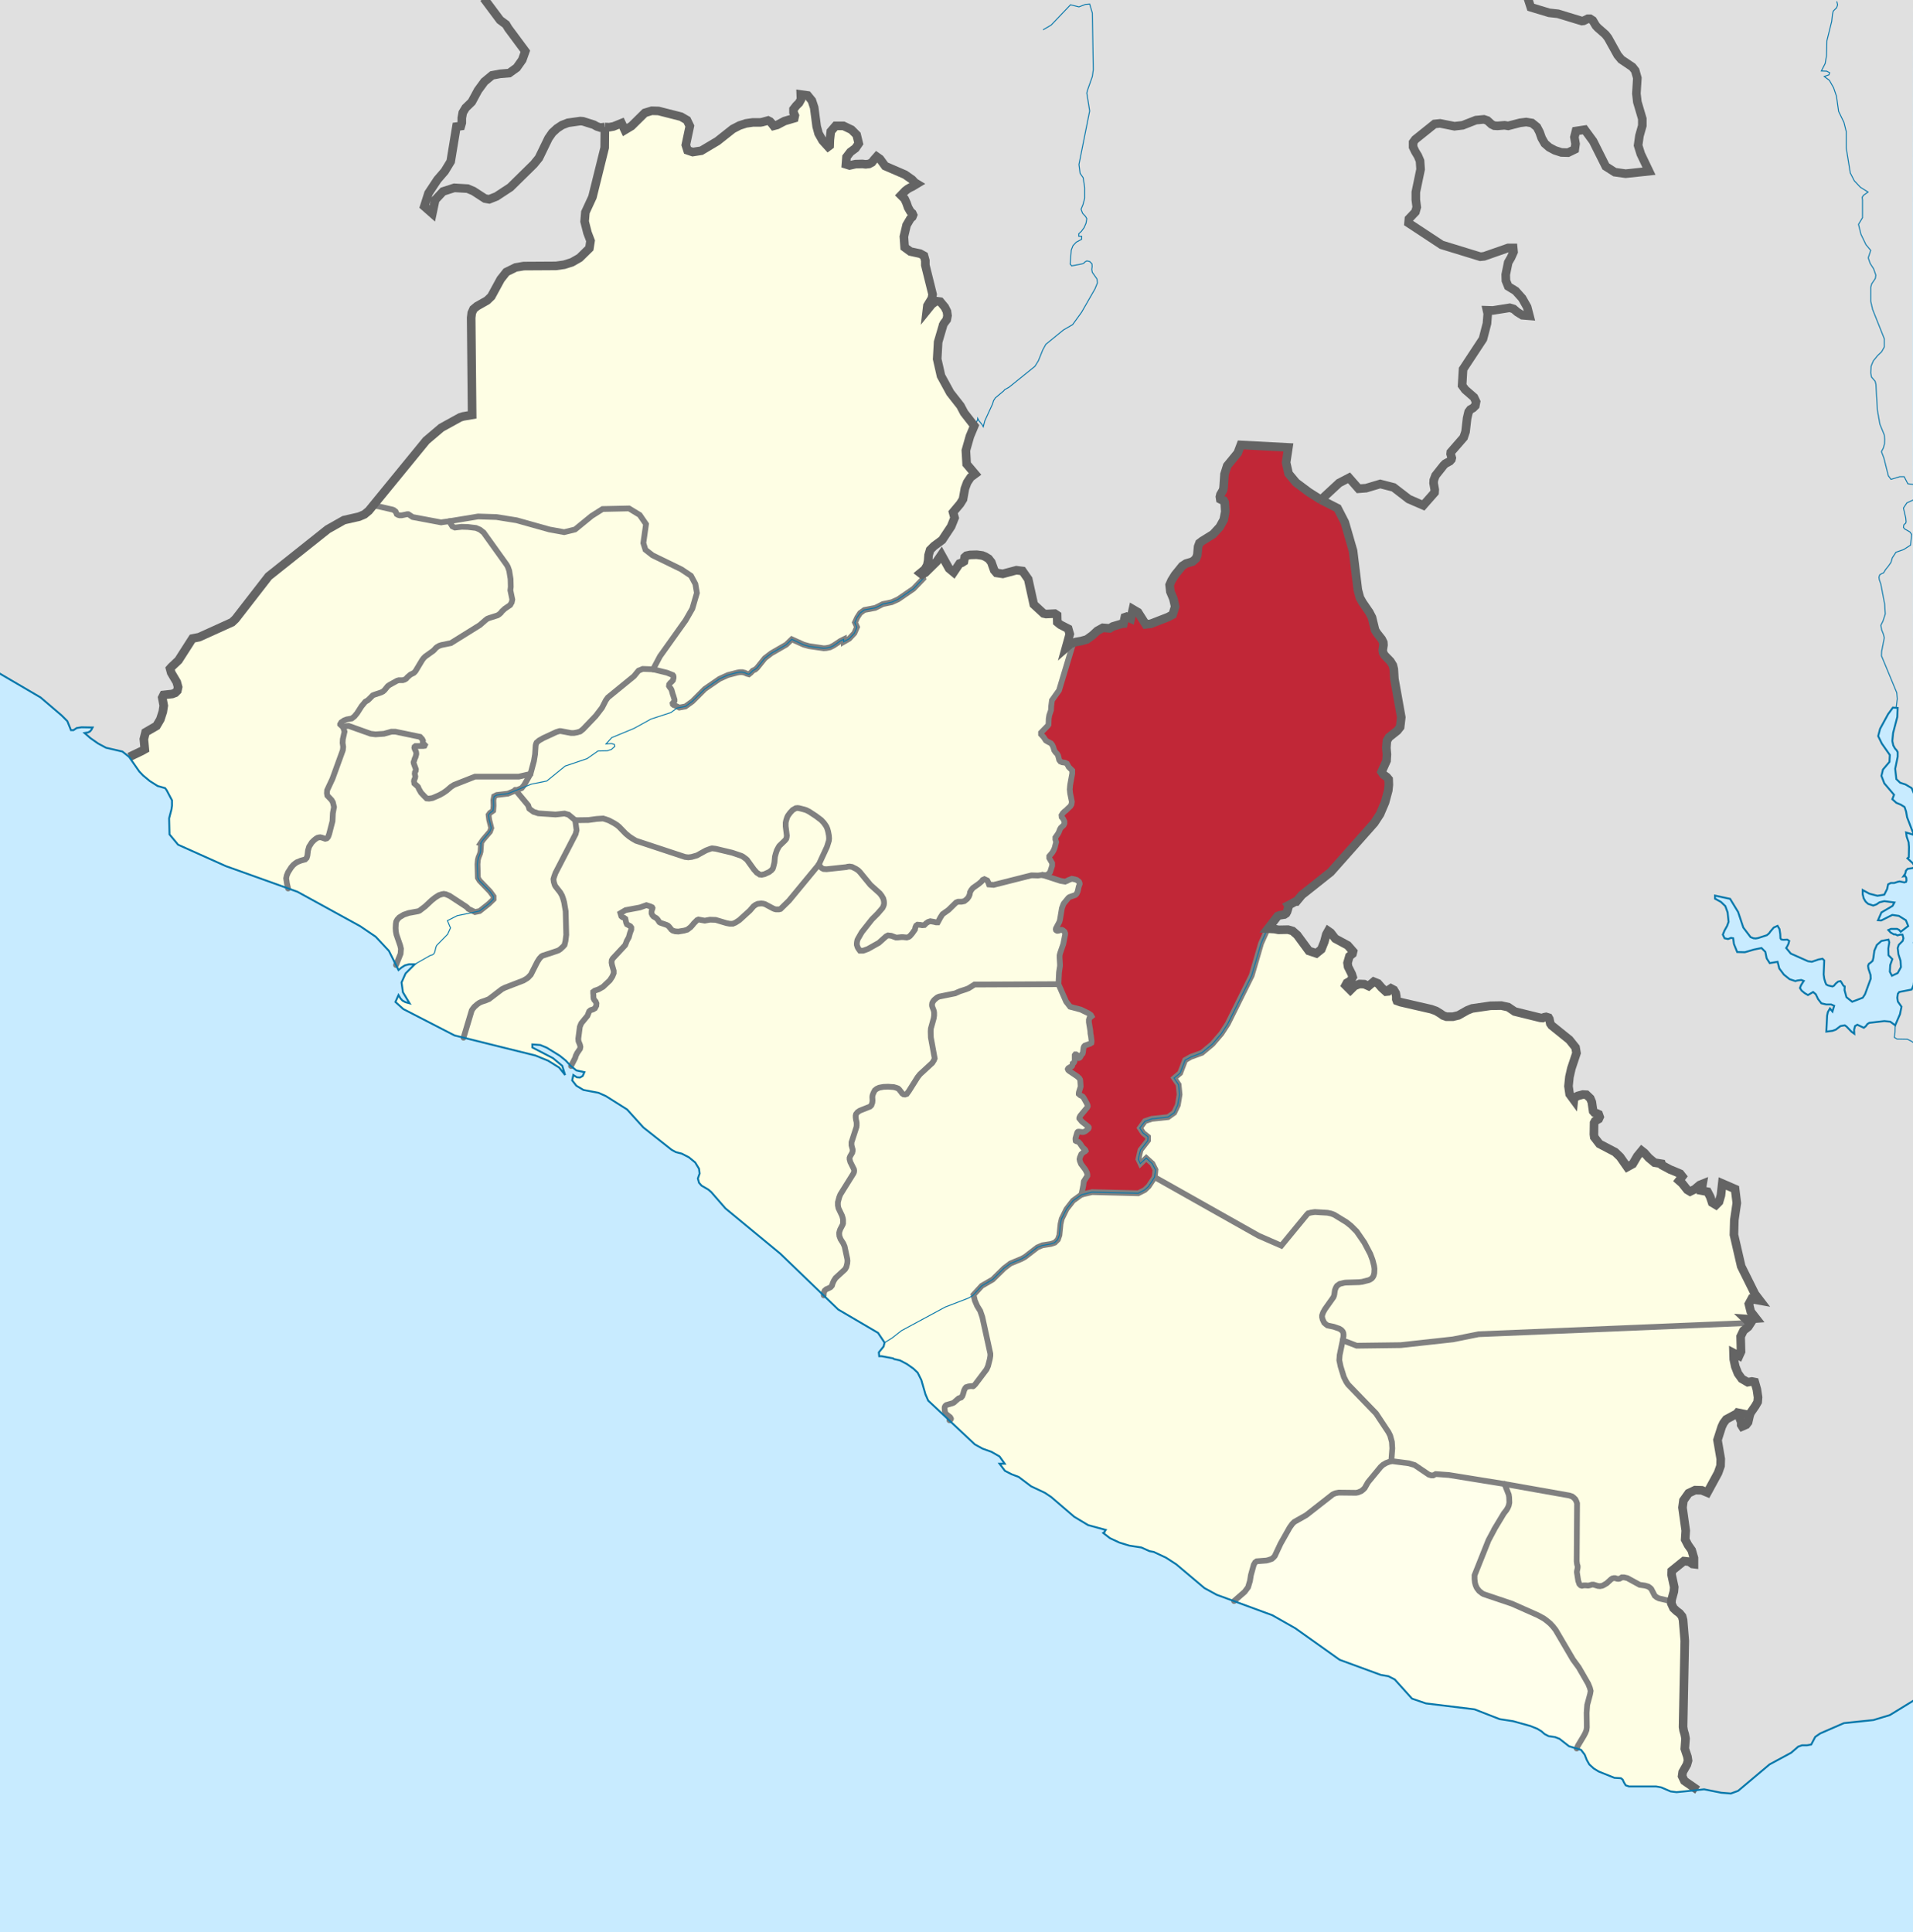 <svg height="1010" width="1000" xmlns="http://www.w3.org/2000/svg" xmlns:xlink="http://www.w3.org/1999/xlink"><rect width="100%" height="100%" fill="#333333" stroke="none"/><clipPath id="a"><path d="m0 0h1000v1010h-1000z"/></clipPath><g clip-path="url(#a)"><path d="m0 0h1000v1010h-1000z" fill="#c8ebff"/></g><path d="m-8.2 347.4 29.4 17.2 11 9.4 3 3 1.9 4.7h1.3l1.7-1.1 2.5-.4 5.8.1-.7 1.3-.7.8-1 .5-1.8.3 3.1 2.7 4 2.8 4.1 2.2 8.6 2 3.5 2.8 5.3 7.6 2 2.1 3.5 2.9 4.1 2.6 3.9 1.1.8 1.1 2.8 5.3v2.8l-.3 2-1.2 4.6.2 8.4 4.5 5.4 25 11.2 37.4 13.4 32.8 18 8.1 5.5 6.9 7.4 5 10 1.6-1.3 1.7-1.1 2.2-.6h3l-4.8 4.8-2.1 4.7.7 5.1 3.5 5.8-2.2-.6-1.5-.8-1.1-1.2-1-1.7-1.6 3.6 4.1 3.7 26.8 13.8 42.3 10.5 6.6 2.7 5.8 3.6 3.1 3.9-1.5-4.8-4.8-4-10.8-5.6v-1.6l4.1.3 3.4 1.4 6.8 4.2 3.1 2.5 2.6 2.8 3 2.4 4.2.9-.9 2-1.4.8-1.6-.1-1.9-1.2-.6 2.8 2.2 2.8 3.7 2.2 7.9 1.5 3.8 1.7 11.1 7 8.5 9.4 14.8 11.7 2.2 1.2 3.1.8 3.7 1.9 3.3 2.7 2 3.3.3 2.5-.9 2.6.6 2.2 1.3 1.5 3.6 2.1 1.5 1.3 7.4 8.5 28.7 23.7 30.3 29.2 20.8 12.2 3.4 5.1-.5 2-2.5 3.1.2 2h1.3l5.9 1.1.6.4 3.1.7 3.6 1.9 3.4 2.4 2.2 2.1 1.9 3.8 2.2 7.6 1.4 3.2 24.4 22.9 4 2.2 4.7 1.7 4.2 2.4 2.7 3.8h-2.7l2.8 3.7 3.5 1.8 3.7 1.4 6.5 4.9 7.2 3.4 3.3 2.2 12 10.3 7.3 4.4 9.2 2.5-.5.7v.3l-.1.1-.7.5 3.5 2.7 4.9 2.3 5.2 1.6 6.4 1 4.2 1.9 2.2.4 6.4 3 5.4 3.5 14.7 12.4 6.4 3.5 29.1 10.7 12 6.8 23.2 16.5 21.5 7.9 4 .7 3.3 1.7 9 10 7.3 2.5 25.4 3.1 13.1 5.1 7.1 1.1 9 2.5 3.7 1.5 2.1 1.3 1.6 1.4 2.1 1.1 3.4.5 2.3.9 5 3.9 6.3 1.9 1.9 2.5 1.1 2.8 1.3 2.3 2.3 2.1 2.6 1.6 8.2 3.3 3.4.2.9.7.7 1.5.9 1.5 1.7.6h14.2l2.7.5 4.9 2.1 3.1.4 10.9-1.1 3.5-.4 9 1.8 5 .4 3.8-1.4 16.4-13.8 11.3-6.1 3.7-3.2 2-.7h2.6l2.2-.4 2.1-4 2.6-1.8 12.4-5.4 15.4-1.6 8.6-2.6 12.1-7.9c1.176-297.79-.798-590.906 0-888.7h-1008z" fill="#e0e0e0"/><g clip-path="url(#a)"><path d="m827.9 907.5-3 5-.7 1.6-3.9-1.2-5-3.9-2.3-.9-3.5-.5-2.1-1.1-1.6-1.4-2-1.3-3.8-1.5-9-2.5-7.1-1.1-13.1-5.1-25.4-3.1-7.3-2.5-9-10-3.2-1.7-4.1-.7-21.5-7.9-23.2-16.6-12-6.7-20-7.4 5.5-4.8 1.8-2.4 1-3.3.5-3.1 1.5-5.4.7-1.2.8-.6 5.2-.4 1.1-.3 1.7-.6.9-.8.6-.7 3-6.4 4.8-8.5 1.3-1.8 1.1-1.1 6.2-3.5 13.8-10.8.8-.4.8-.3 1.6-.3 9 .1 1.1-.2 1.7-.7 1-.8.8-.8 1.7-3 6.6-8 1.2-1.1 1.7-1 2.7-1 9.2 1.2 3 .9 7.4 5 1.3.4h1l1.3-.7 6.9.5 29.1 4.7 2.2 5.6.2 1.4.1 2.7-.3 1.5-.5 1.2-.7 1.2-1.4 1.8-5 8.3v.1l-3 5.6-7.3 18.3v2l.2 1.8.3 1.2.4 1 .4.8 1.1 1.4 1.5 1.2.9.5 14.8 5 13.5 6 3.1 1.7 1.5 1.1 1.8 1.5 1.5 1.6 1.4 1.8 9.1 15.5 3 4.1 4.9 8.5.9 2.2.4 1.6-.3 1.7-1.5 5.6-.3 4.1.1 7.6-.2 1.5-.6 1.5z" fill="#ffffeb"/><g fill="#fefee4"><path d="m871.5 836.6 1.5.8.7.5-.1.3 1.1 2.4 1.6 1.6 1.6 1.2 1.3 1.5.5 1.9.9 10.9-.9 45.1.3 1.9.6 1.9.4 2.2-.4 5.3 1.4 4.3.3 2-.6 2-2.2 3.9-.3 2.2 1.2 2.5 6.9 4.8-10.9 1.1-3.1-.4-4.9-2.1-2.6-.5h-14.2l-1.8-.6-.9-1.5-.7-1.5-.9-.7-3.4-.3-8.2-3.3-2.5-1.5-2.4-2.1-1.3-2.3-1.1-2.8-1.9-2.5-2.3-.7.7-1.6 3-5 .8-1.5.6-1.5.2-1.5-.1-7.6.3-4.1 1.5-5.6.3-1.7-.4-1.6-.9-2.2-4.9-8.5-3-4.1-9.1-15.5-1.4-1.8-1.5-1.6-1.8-1.5-1.5-1.1-3.1-1.7-13.5-6-14.8-5-.9-.5-1.5-1.2-1.1-1.4-.4-.8-.4-1-.3-1.2-.2-1.8v-2l7.3-18.3 3-5.6v-.1l5-8.3 1.4-1.8.7-1.2.5-1.2.3-1.5-.1-2.7-.2-1.4-2.2-5.6 33.8 6 1.5.5.8.6.9.9.5 1 .4 1.1-.2 30.3.2 1.6.3.9v.8l-.1.7-.2.8-.1.8.1.8.1.6.5 3.2.6 1.7.7.7.7.2.9-.2h.9l1.4.1.6-.1 1.4-.4h.8l2.3.7 1.1.1 1.1-.2.7-.3 1.7-1 2.3-2.1.6-.4.8-.2h.7l.9.3.7.1.7-.1.6-.3.6-.4h1.2l1.7.4 6.4 3.5 2.8.4 1.7.5 1 .7.6.6 1.8 3.5 1 .8 1.2.6z"/><path d="m652.4 829.8-1.8 2.4-5.5 4.8-9-3.3-6.5-3.5-14.6-12.4-5.4-3.5-6.4-3-2.2-.4-4.3-1.9-6.4-1-5.1-1.6-4.9-2.3-3.6-2.7.7-.5.1-.1.1-.3.4-.7-9.2-2.5-7.3-4.4-11.9-10.3-3.3-2.2-7.2-3.4-6.6-4.9-3.7-1.4-3.5-1.8-2.8-3.7h2.7l-2.7-3.9-4.2-2.3-4.6-1.7-4.1-2.2-13.3-12.6h.2l.5-.5.1-.3-.1-.3-.4-.6-1.8-1.4-.3-.3-.3-.3-.1-.3-.2-.9-.1-1.2v-.6l.1-.4.3-.5.5-.4 3.1-.9.7-.3.4-.3.3-.3 1.5-1.3.5-.4 1.2-.4.6-.7.4-1 .6-2.1.5-1 .5-.6 1.2-.4.7-.1.9-.1.5.1h.4l.3-.2.8-.8 5.9-7.8.8-1.8.9-3.5.3-1.8v-1.1l-4.2-19.2-1.1-3.2-1.6-2.6-1.2-2.8-.7-3 4.3-4.7 5.7-3.3 6-5.9 3.3-2.5 5.8-2.4 1.8-1 6.5-5 2.6-1.1 4.5-.7 2-.7 1.6-1.6.8-2.3.6-5.9.6-2.6 2.5-5.1 3.4-4.4 4.4-3.2 5.6-1.3 24.1.6 3.4-1.7 2-1.9 3.2-4.8 54.3 30.6 11.9 5.2 13.4-16.3.6-.6 1.5-.4 2-.3 6.6.4 1.9.4 1.6.6 6.4 3.9 2.4 1.9 3 3 4 5.8 3.1 5.9 1.2 3.2.8 3.1.2 1.5-.1 2.2-.2.8-.2.7-.4.7-.5.6-.7.5-.8.4-3.5.9-1.7.2-6.8.2-.9.1-1.6.4-.8.2-.7.5-.7.5-.5.8-.3.7-.3.8-.3 2.2-.2.8-.3.7-4.4 6.2-.9 1.6-.3.8-.3.9v.9l.3 1.2.8 1.7.9.8.8.6 3.3.7 2.9 1 1.1.7.7.8.3.7.1.8v.9l-.4 2.2-1.6 7.7-.2 2.7.7 3.3 1.7 5.5 1.2 2.4 1 1.5 14.6 15.1 6.5 9.8.9 1.8.9 3.3.2 3.4-.5 6.6-2.7 1-1.7 1-1.2 1.1-6.6 8-1.7 3-.8.8-1 .8-1.7.7-1.1.2-9-.1-1.6.3-.8.3-.8.4-13.8 10.8-6.2 3.5-1.1 1.1-1.3 1.8-4.8 8.5-3 6.4-.6.7-.9.8-1.7.6-1.1.3-5.2.4-.8.6-.7 1.2-1.5 5.4-.5 3.1-1 3.3z"/><path d="m209.4 498.6-2.3 5.7-.1.2-3.7-7.5-6.9-7.3-8-5.5-32.9-18-4.9-1.7-.6-2.6-.4-2.7.3-1.5.7-1.7 1.6-2.5 1.1-1.3 1.1-.9.9-.6 2-.8 2.2-.6.8-.8.4-1.3.3-2.6.6-2 1.4-2.2 1.1-1.1 1-.8.8-.5.7-.2.8-.1.9.2 1.7.6.8-.2.5-.5.3-.5.5-1.4 1.7-6.6.2-4.2.6-3.2-.6-2.5-.7-1.2-2.2-2.3-.2-1.2.1-1.6 2.8-6 5.4-14.9.2-1.7-.3-2.1.1-1.9.9-4-.7-2.3 1.5-.6 1.4-.1 11.5 4.1 2.5.3 4.4-.3 3.9-1.1h1.1.9l13 2.7 1.1 1.2.4.8-.1.8.2.6.4.4.5.5-.2.4-.7.1h-3.2-.8l-.5.4-.1.5.2.7.4.8.3.7.1.7v.5l-.4 1.5-.4.8-.2.7-.2.6-.2.6.1.6.5 1.4.3.8.3.9-.1.8-.4.7-.1.8.3 1.4-.1.7-.5 1.2-.1.6.2 1.2 1.6 1.4.4.5.3.8.5.9.7 1.2 1.5 1.6 1.4 1.4 1.3.1 1.8-.3 3.7-1.6 2.1-1.2 1.7-1.2 2.2-1.9 1.6-1 10.9-4.3h22.9l6.1-1.4-3.3 5.8-1.3 1.6-3 1.2h-.1l-.3-.3.3.3-4.1 1.7-5.8.7-1.4.7-.4 2 .1 2.9-.2 2.6-1.7 1.2-.7 1 .3 2.5 1.1 4.4-.7 1.9-3.6 4.2-1.3 1.9.3.1-.3 4.1-.3 1.2-.8 2-.3 1.2-.2 2.3.2 7.1.9 1.5 5.4 5.6 1.9 2.6v1.5l-2.5 2.4-4.8 3.8-2.4.5-3.5-1.7-.6-.7-.8-.6-8.4-5.5-1.9-.8-1.1-.2-1.1.2-1.5.5-1.9 1.2-1.9 1.5-3.3 3.1-3 2.3-.8.3-4.9.9-2.6.9-2.3 1.4-1 1.1-.6 1.1-.2 1.3-.1 2.1.1 1.6.3 1.7 2 5.8.4 1.7z"/><path d="m482.3 301.7-.1-.7-.3-.7 1.7-.9 6-5.9 2.4-3.5 4 7.1 2.4 2 3.1-4.5 1.2-.4 1.1-.7.4-2.3.9-.7 1.9-.4 3.5-.1 3 .4 1.5.5 1.7 1.1 1.5 1.8 1.4 4.2 1.2 1.5 3.3.5 7.1-1.9 3.2.4 3 4.2 2.9 13.2 5.1 4.8 1.3.2 4.6-.2 1.2.9.1 3.6 1.6 1.3 4.1 2.1.8 2.8-2 7.3 2.4-2.2 1.8-.5-.8 2-6.9 22.9-3.7 5.2-.4 3.1-.1 2.1-.9 2.6-.3 1.9-.1 2.9v.1l-.4.6-3.5 3.6v.9l1.3 1.4 1.2 1.8.8.5 1.9 1 .7.9.5 1.1.5 1.7.7 1 .8.8.5.9.6 2.3.6.8.9.4.6.1.9.1.4.2.6.3 1 1.8 1.8 1.8v1.6l-1.1 6-.2 2.3.2 2 .9 4.4-.2 1.4-.6 1-1.5 1.4-.7.7-.9.7-.8.8-.7 1.1.1 1 .7.8.7 1.4v1.1l-.4.9-1.5 1.4-.5.9-.4 1.1-.5 1-1.4 2v1.1l.4 1.3-.8 3.1-.5 1.2-.7 1.2-1.6 1.9v1l1.5 2.6v1.4l-1.1 3.4-1 1-.9.5-2.1-.1-2.3.3-3.4-.1-19.8 5-2.4-.2-.4-1.1-.5-1-1.5-.7-.9.4-.6.8-1.4 1.2-3.1 2.2-.9 1.1-.6 1.1-.2 1.2-.5 1.2-.8 1.1-1.5 1.2-1.4.3h-1.9l-1 .4-4 3.9-3.1 2.2-1.1 1.7-1.4 2.6h-.9l-1.2-.3-1.8-.3-1.2.4-1 .7-.9.9-1.1.1-1.1-.2-1.4-.1-.7.5-.4.9-.2 1.1-1.4 2-1.2 1.4-.7.5-1 .3-2-.2h-.8l-1.9.2h-1l-2.4-.9-1.7-.2-1 .5-3.8 3.4-5.7 3.2-2.5.9h-1.7l-.6-.8-.5-.8-.3-.8-.2-.7v-.8l.1-.8.2-.9.4-.8 1.9-3.3 5.3-6.7 2.9-2.9 2.6-3 .4-.8.3-.8.1-.7v-.8l-.1-.8-.3-1.1-.8-1.4-1-1.3-4.9-4.4-5.5-6.7-.9-.9-1.2-.8-2-1-1.3-.2-1 .1-.7.2-10.3 1.1-1.6-.1-.8-.4-.6-.5-1.1-1.4 4.3-9.3 1-3.2.1-1.2-.1-1.5-.4-2.1-.4-1.4-.5-1.2-.6-.9-.7-1-1.4-1.5-2.8-2.1-3.5-2.3-1.6-.8-1.7-.5-2-.5-.8-.1-.9.1-.7.4-.9.5-1.4 1.5-1.1 1.5-.4.8-.3.9-.3 1-.2 1v1.9l.6 4.8-.1.9-.2.8-.6.8-3 2.9-.5.8-.8 1.5-.6 1.8-.4 1.5-.3 3.2-.6 2.4-.3.8-.7.8-1.2.9-2.4 1.1-1.4.3-1.1-.1-.7-.5-.8-.5-1.5-1.7-3.6-5-.7-.6-1.5-1.1-.8-.4-4.7-1.6-8.8-2.1-1.8-.2-.8.2-2.4.9-4.7 2.6-2.8.8-1.7.2-1.7-.2-25.7-8.5-1.7-1-1.8-1.2-1.8-1.5-3.5-3.6-1.1-.9-1.4-.9-2.8-1.5-1.7-.6-1.3-.4-3.3.2-4.4.6-6.9.1-3.5-2.9-2.1-.6-1 .1-1.7.2-2 .2-9-.6-2.5-.8-2.2-1.6-.6-1.8-6.5-7.8h.1l3-1.2 1.3-1.6 3.3-5.8 1.8-6.7.6-3.6.3-4.6.2-.8.3-.7 1.3-1.1 2.1-1.2 6.9-3.2 1.6-.5h.8l5.3 1h1.5l1.6-.3 1.7-.5 1.5-1.2 6.6-6.9 3.3-4.3 2-3.9 1.1-1.5 13.6-11.1 1.8-2.2.6-.7 2.2-.9 5.4.2 7.3 1.8 3 1.2.3.4.1.5v.6l-.3 1.2-.5.6-.9.8-.6.8-.1.8.4.7.6.7.4.8.6 2.2.3.8.6 2v.6l-.2.4-.4.4-.4.5.1.5.5.4.6.2 2.3 1.1 3.2-.6 3.6-2.6 6.5-6.5 7.7-5.3 4.4-2 5-1.3 1.2-.2h1.4l1.2.3 1.1.5 1.1.3 1-.8 1-1.1 1.3-.6 1-.9 4-5 3.4-2.6 7.8-4.5 2.9-2.8 6.2 2.8 2.9.8 7.6 1.1 1.4-.1 1.9-.4 1.8-.9 3.6-2.4 1.8-.9v1.3l2.8-1.6 2.7-2.9 1.4-3.2-1.1-2.4 1.2-2.6 1.5-2.3 2.2-1.6 5.7-1.1 4-2 4.7-1 3.3-1.5 8-5.5 5.1-5.3-.3-.8z"/><path d="m430.8 675.4-.2.9v.9l-22.7-21.9-28.6-23.7-7.4-8.4-1.6-1.3-3.6-2.1-1.3-1.5-.6-2.2.9-2.6-.3-2.6-1.9-3.2-3.3-2.7-3.7-2-3.2-.7-2.2-1.2-14.7-11.7-8.6-9.4-11.1-7.1-3.8-1.6-7.9-1.6-3.7-2.1-2.1-2.8.5-2.8 1.9 1.2 1.7.1 1.3-.8.9-2-4.1-.9-2.9-2.3.1-.2 2.1-4.1.3-1.1.7-1.4 1.5-2.2.2-1-.2-1-.8-2-.1-1.3.8-6.2.4-1 .4-.9 3.2-3.9.9-2.3.7-.6 1.3-.4 1-.6.7-1.3.1-1.2-.4-1-.7-.8-.4-.8-.1-.8v-.9l-.1-1v-.8l.8-.6 2-.7 2.3-1.3 3.6-3.4 1.3-2 .7-1.7v-1.3l-.9-3.1-.2-1.2.1-1.2.5-.9 6.5-7 .9-2.3 1-1.8.6-2.2.7-1.9v-1l-.5-.7-1.8-1-.4-.9-.4-2-.7-.5-.8-.3-.6-.5-.5-1.6 1-.6 1.7-1 7.5-1.4 3.4-1.2 2.2.7.8.4.2.4-.1.5-.3.7-.1.8v.8l.4.9.6.7 1.5.9.5.5.4.5.3.5.4.6.5.3 3.2 1.1.8.4.6.6 1.2 1.5.7.5 1.3.4 1.6.1 3-.5 1.7-.5 1.7-1.3.9-1 .8-1 1.7-1.7.7-.3 3.3.6 2.7-.5 3 .1 5.7 1.7 1.6.3h1.7l1.4-.6 2-1.3 5.5-5 1.9-2.2 1.1-.8 1.1-.5 1.8-.2 1.1.1 1 .3 4.1 2.2.7.3.8.2h.8.8l.8-.2 4.4-4.3 15.6-18.9 1.1 1.4.6.5.8.4 1.6.1 10.3-1.1.7-.2 1-.1 1.3.2 2 1 1.2.8.9.9 5.5 6.7 4.9 4.4 1 1.3.8 1.4.3 1.1.1.8v.8l-.1.7-.3.8-.4.8-2.6 3-2.9 2.9-5.3 6.7-1.9 3.3-.4.8-.2.9-.1.8v.8l.2.7.3.8.5.8.6.8h1.7l2.5-.9 5.7-3.2 3.8-3.4 1-.5 1.7.2 2.4.9h1l1.9-.2h.8l2 .2 1-.3.7-.5 1.2-1.4 1.4-2 .2-1.1.4-.9.7-.5 1.4.1 1.1.2 1.1-.1.9-.9 1-.7 1.2-.4 1.8.3 1.2.3h.9l1.4-2.6 1.1-1.7 3.1-2.2 4-3.9 1-.4h1.9l1.4-.3 1.5-1.2.8-1.1.5-1.2.2-1.2.6-1.1.9-1.1 3.1-2.2 1.4-1.2.6-.8.9-.4 1.5.7.5 1 .4 1.1 2.4.2 19.8-5 3.4.1 2.3-.3 9.5 3.1 2.4.4 1.2-.5.5-.3 1.8-.7 1.5.3 1 .3 1.2.9.3.6.1.6-.5 1.4-.4 1.8-.1.4-.1.4-.5 1.1-.3.3-.4.4-2.9 1-.5.3-.3.3-2.3 2.8-.3.6-.7 1.9-1 6-.3 1.1-1.8 3.4-.1.5.1.4.2.2.4.2h.4l.5-.1 1.1-.4h.5l.6.3.8.7.3.8v.7l-1 5-1.6 4.6-.3 1.2v1.4l.2 3.3v.9l-.5 3.3-.3 6.2-43.9.2-3 1.9-1.5.6-3.1 1-1.6.7-.9.4-8.4 1.7-.9.4-.8.6-.9.8-.6.8-.4.8-.1.7v.7l.2.7.6 1.5.2.7.1.7v1.5l-.2 1.4-1.5 5.4-.1 1.5.1 3.2 2 10.9-.4 1-.9 1.4-6.4 5.9-1.2 1.5-4.6 7.3-1.1 1.5-.9.3-.8-.1-.7-.5-.5-.7-1.1-1.4-.6-.5-.8-.3-1.4-.4-3-.2-2.4.1-2.2.4-1.3.6-1 .8-.5.9-.4.9-.3.9-.1.8.1 1.8-.1 1.1-.5 1.4-.7.7-5.3 2.1-1.2.8-.8 1-.2.8v.9l.2 1.5.2.7.1.7v1.4l-.1.7v.1l-2.6 8v.8.7l.6 2.2v.8l-.2.9-1.1 1.9-.3.8v.7l.4 1.5 1.9 3.8.1.7-.1.8-.3.7-6.8 10.9-.6 1.5-.7 2.6v.8.8l.3 1.5 1.9 4 .4 1.4.1.7v1.4.5l-.2.6-1.3 2.5-.3.9-.2.8v.8l.1 1 .3.8.3.8 1.4 2.2.7 1.6 1.4 6.5.1 1-.1 1.3-.5 2-.7 1.2-4.9 4.5-.9 1.4-.6 1.3-.4 1.3-.7.8-.9.5-1.4.6-.8.7z"/><path d="m149.6 459.2.4 2.7.6 2.6-32.4-11.7-25.1-11.2-4.5-5.4-.2-8.4 1.2-4.6.3-2 .1-2.8-2.9-5.3-.7-1.1-3.9-1.1-4.2-2.6-3.5-2.9-2-2.1-5.3-7.6 6.5-3.1 1.6-1-.5-5.3.9-3.6 5.7-3.2 2-3.5 1.3-4 .5-3.1-.8-4.3.7-1.4 4.5-.5 1.6-.6 1.1-1.1.4-1.8-.7-2.7-2.9-4.8-.6-2.2.7-.8 3.7-3.5 7.3-11.4 3.5-.8 17.2-7.8 1.8-1.7 17.3-22.2 30.9-24.6 8.5-4.8 7.9-1.9 2.8-1.2 2.3-1.8 2.2-2.7 2.9.4 7.4 1.7.7.3.9.7.6 1.4.7.4.7.2h1.2l2.9-.6h.5l.5.3 1.8 1.2 14.9 2.8 1.2-.2 3-.4 1.7 2.7 1.3.6 3.6-.4 3.2.1 4.2.5 2.1.9 1.9 1.5 12.1 16.9.6 1.1.7 2 .7 4.3.1 4.1-.2 1.8 1 4.8-.3 1.5-.8 1.4-2.8 1.9-1.5 1.4-.6.8-.8.7-.9.6-4.4 1.4-1 .4-.8.6-3.1 2.7-15.1 9.4-4.9 1-1.2.4-.9.5-.8.6-.7.8-.7.7-4.2 3-.9.9-.8 1.1-3.3 5.5-.4.5-.6.6-1.8.9-1.5 1.3-.7.8-.8.5-1 .3h-2l-1 .3-3.8 2.1-1 .7-1.7 2.1-.8.7-1 .5-3.3 1.1-1 .4-.7.7-1.4 1.4-.7.6-1.1.6-2 2.4-2.3 3.6-1.4 1.7-1.4 1.1-2.7.5-1.3.5-1.5 1-.6 1v.1l1.6 1.5.7 2.3-.9 4-.1 1.9.3 2.1-.2 1.7-5.4 14.9-2.8 6-.1 1.6.2 1.2 2.2 2.3.7 1.2.6 2.5-.6 3.2-.2 4.2-1.7 6.6-.5 1.4-.3.5-.5.5-.8.2-1.7-.6-.9-.2-.8.1-.7.2-.8.5-1 .8-1.1 1.1-1.4 2.2-.6 2-.3 2.6-.4 1.3-.8.8-2.2.6-2 .8-.9.6-1.1.9-1.1 1.3-1.6 2.5-.7 1.7z"/><path d="m205.2 266.4-7.4-1.7-2.9-.4 27.8-34 7.9-6.8 9.8-5.4 1.6-.5 4.8-.7-.6-50.9.3-2.5.9-1.9 1.9-1.6 5.2-2.9 2.3-2.1 4.8-9 3-3.9 4.9-2.4 4.2-.6 16.8-.1 4.3-.6 4.1-1.3 4-2.4 5.2-5 .5-3.8-1.6-4.2-1.5-6 .4-4.7 3.7-8 6.4-25.8.1-10.9 2.3.1 2.2-.4 4.2-1.6 1.7 3.5 3.5-2 7-6.9 3.6-1.1 3.5.1 11.8 3 3.2 1.8 1.4 3-2.1 9.9.9 2.8 2.7 1 4.5-.8 8.4-5 8.1-6.3 3.5-1.9 3.4-1 3.5-.5 4-.1 1.1-.1 2.9-.8 1 .5 1 .9 1 1.4 1.8-.6 3.8-1.9 5.2-1.5.2-1.4-.7-1.6v-1.7l1.5-1.9 1.5-1.5.9-1.8-.1-2.6 3.6.5 2.2 2.8 1.2 3.6 1.3 9.8 1 3.8 2.1 3.7 2.9 3.1.8-.5.1-3.1.5-4.3 2.5-2.9h4.1l4.2 1.9 2.7 2.8 1.1 4.5-1.7 2.5-2.7 1.9-2 2.7-.2 3.8 1.8.6 3.1-.7 3.6-.1 1.7.2 1.8-.3 1.5-.7 1-1.4 1.5-1.7 1.7 1.2 2.7 3.8 10.4 4.4 3.7 2.6 1.5 1.6 1.1.6-2.6 1.6-.9.3-1.4.8-1.3 1-2.2 2.4 1.9 1.8 1 2.2.9 2.3 1.1 2.1 1 1 .4.9-.4 1-1 .9-2 3.3-1.4 6 .4 5.7 3 2.2 5.1 1 2.1 1.1.6 2.5.1 2.4 3.7 15.3-.4 2.2-2.2 3.8-.4 2.4 2.5-3.1 2.3-1.7 2.2.2 2.4 2.9 1.1 2.3.4 2.2-.5 2.1-1.5 1.9-.3.7v-.1l-.2.7.2-.6-2.7 9.1-.5 8.9 2 8.7 4.8 8.8 5.5 7 1.8 3.6 5.3 6.8-2.3 5.4-2 7.5.3 7.1 4.4 5.1-2.3 1.7-1.8 2.8-1.2 3.1-1 5.7-1.5 2.3-3.7 4.4.8 2.9-1.8 4.5-4.7 7.1-4.3 3.3-2 2-.8 2.6-.1 2.9-.6 2.5-1.3 2.1-2.3 2 .9.7.3.7.1.7.3.8-5.1 5.3-8 5.5-3.3 1.5-4.7 1-4 2-5.7 1.1-2.2 1.6-1.5 2.3-1.2 2.6 1.1 2.4-1.4 3.2-2.7 2.9-2.8 1.6v-1.3l-1.8.9-3.6 2.4-1.8.9-1.9.4-1.4.1-7.6-1.1-2.9-.8-6.2-2.8-2.9 2.8-7.8 4.5-3.4 2.6-4 5-1 .9-1.3.6-1 1.1-1 .8-1.1-.3-1.1-.5-1.2-.3h-1.4l-1.2.2-5 1.3-4.4 2-7.7 5.3-6.5 6.5-3.6 2.6-3.2.6-2.3-1.1-.6-.2-.5-.4-.1-.5.4-.5.4-.4.2-.4v-.6l-.6-2-.3-.8-.6-2.2-.4-.8-.6-.7-.4-.7.1-.8.6-.8.9-.8.5-.6.3-1.2v-.6l-.1-.5-.3-.4-3-1.2-7.3-1.8 3.6-6.8 13.4-18.8 3.5-6.1 2.4-8.2-.8-4.7-2.3-4.3-5.1-3.4-15-7.3-3.7-2.9-1.1-3.5 1.4-9.9-3.3-4.8-5.6-3.4-13.8.3-5.7 3.6-8.7 7.1-5.7 1.4-7.7-1.4-17.1-4.8-10.6-1.7-9.6-.3-15.1 2.5-3 .4-1.2.2-14.9-2.8-1.8-1.2-.5-.3h-.5l-2.9.6h-1.2l-.7-.2-.7-.4-.6-1.4-.9-.7z"/><path d="m247.2 527.3-.6.9-4.3 14.3-4.6-1.2-26.9-13.8-4.1-3.8 1.6-3.5 1 1.7 1.1 1.2 1.5.8 2.2.6-3.4-5.8-.7-5.1 2-4.7 4.8-4.8h-3l-2.1.6-1.7 1.1-1.7 1.3-1.3-2.6.1-.2 2.3-5.7.2-2.6-.4-1.7-2-5.8-.3-1.7-.1-1.6.1-2.1.2-1.3.6-1.1 1-1.1 2.3-1.4 2.6-.9 4.9-.9.8-.3 3-2.3 3.3-3.1 1.9-1.5 1.9-1.2 1.5-.5 1.1-.2 1.1.2 1.9.8 8.4 5.5.8.6.6.7 3.5 1.7 2.4-.5 4.8-3.8 2.5-2.4v-1.5l-1.9-2.6-5.4-5.6-.9-1.5-.2-7.1.2-2.3.3-1.2.8-2 .3-1.2.3-4.1-.3-.1 1.3-1.9 3.6-4.2.7-1.9-1.1-4.4-.3-2.5.7-1 1.7-1.2.2-2.6-.1-2.9.4-2 1.4-.7 5.8-.7 4.1-1.7 6.5 7.8.6 1.8 2.2 1.6 2.5.8 9 .6 2-.2 1.7-.2 1-.1 2.1.6 3.5 2.9.7 5.2-.5 2-10.5 20.3-.7 1.9-.4 1.4.2 1.5.5 1.6.4.7 2.5 3.2.9 1.6.6 1.7.5 1.8.8 4.7.3 12.3-.4 3.2-.5 2.1-.7.8-1.5 1.4-.9.6-1 .4-7.3 2.4-.7.4-1 1.1-1.1 1.7-3.4 6.7-1.4 1.5-.8.6-1.7 1-9.6 3.7-1.6.8-6.8 5.2-1.7.7-2.4.8-1 .5-1 .7-1.5 1.3z"/><path d="m300.7 553-2.1 4.1-.1.2-.1-.1-2.7-2.8-3.1-2.5-6.8-4.2-3.4-1.4-4-.3v1.6l10.8 5.6 4.7 3.9 1.6 4.9-3.2-4-5.8-3.5-6.6-2.7-37.6-9.3 4.3-14.3.6-.9.8-1 1.5-1.3 1-.7 1-.5 2.4-.8 1.7-.7 6.8-5.2 1.6-.8 9.6-3.7 1.7-1 .8-.6 1.4-1.5 3.4-6.7 1.1-1.7 1-1.1.7-.4 7.3-2.4 1-.4.9-.6 1.5-1.4.7-.8.5-2.1.4-3.2-.3-12.3-.8-4.7-.5-1.8-.6-1.7-.9-1.6-2.5-3.2-.4-.7-.5-1.6-.2-1.5.4-1.4.7-1.9 10.5-20.3.5-2-.7-5.2 6.9-.1 4.4-.6 3.3-.2 1.3.4 1.7.6 2.8 1.5 1.4.9 1.1.9 3.5 3.6 1.8 1.5 1.8 1.2 1.7 1 25.7 8.5 1.7.2 1.7-.2 2.8-.8 4.7-2.6 2.4-.9.8-.2 1.8.2 8.8 2.1 4.7 1.6.8.4 1.5 1.1.7.6 3.6 5 1.5 1.7.8.5.7.5 1.1.1 1.4-.3 2.4-1.1 1.2-.9.7-.8.3-.8.6-2.4.3-3.2.4-1.5.6-1.8.8-1.5.5-.8 3-2.9.6-.8.2-.8.1-.9-.6-4.8v-1.9l.2-1 .3-1 .3-.9.4-.8 1.1-1.5 1.4-1.5.9-.5.7-.4.9-.1.8.1 2 .5 1.7.5 1.6.8 3.5 2.3 2.8 2.1 1.4 1.5.7 1 .6.9.5 1.2.4 1.4.4 2.1.1 1.5-.1 1.2-1 3.2-4.3 9.3-15.6 18.9-4.4 4.3-.8.2h-.8-.8l-.8-.2-.7-.3-4.1-2.2-1-.3-1.1-.1-1.8.2-1.1.5-1.1.8-1.9 2.2-5.5 5-2 1.3-1.4.6h-1.7l-1.6-.3-5.7-1.7-3-.1-2.7.5-3.3-.6-.7.3-1.7 1.7-.8 1-.9 1-1.7 1.3-1.7.5-3 .5-1.6-.1-1.3-.4-.7-.5-1.2-1.5-.6-.6-.8-.4-3.2-1.1-.5-.3-.4-.6-.3-.5-.4-.5-.5-.5-1.5-.9-.6-.7-.4-.9v-.8l.1-.8.3-.7.1-.5-.2-.4-.8-.4-2.2-.7-3.4 1.2-7.5 1.4-1.7 1-1 .6.5 1.6.6.5.8.3.7.5.4 2 .4.9 1.8 1 .5.7v1l-.7 1.9-.6 2.2-1 1.8-.9 2.3-6.5 7-.5.9-.1 1.2.2 1.2.9 3.1v1.3l-.7 1.7-1.3 2-3.6 3.4-2.3 1.3-2 .7-.8.6v.8l.1 1v.9l.1.8.4.8.7.8.4 1-.1 1.2-.7 1.3-1 .6-1.3.4-.7.6-.9 2.3-3.2 3.9-.4.9-.4 1-.8 6.2.1 1.3.8 2 .2 1-.2 1-1.5 2.2-.7 1.4z"/></g><path d="m553.6 360.9 6.9-22.9.8-2 1-.4 2.9-.5 2.8-.9 2.9-2.1 2.6-2.4 2.9-1.6 3.6.3 1.7-.9 4.6-1.4.9-.1.7-3.3.9-.3 2.2 1 1.2-5 2.6 1.7 4 6.3 2.7-.3 9.1-3.5 2.3-1.3 1.3-4.2-.9-4-1.6-3.8-.4-3.6 1-2.2 1.9-3 3.7-4.7 2-1.2 3.4-1 1.8-1.6.8-1.9.3-4.3.7-2 1.3-1 5.8-3.5 3.5-3.8 2.1-3.8.8-4.2-.3-4.9-.5-1-.9-.2-.9-.4-.2-1.3.4-1.2 1.2-2.2.3-1.2.5-7.3 1.4-4.3 5.5-6.7 1.6-4.2 24.9 1.3-1.2 7.9 1.3 5.7 3.9 4.8 6.7 5 6.3 4 8.8 4.4 3.7 7.4 4.3 14.8 2.5 20.5 1.1 4 1.4 2.5 3.5 5.1 1.4 2.8 1.6 6.5 1 1.7 2.5 3.1.8 1.7.1 1.4-.4 2.6.2 1.4.7 1.3 3.1 3.1 1.3 2.2.5 2 .3 5.1 3.6 20-.5 5.1-1.6 2-4.3 3.3-1.1 1.8-.3 3.7.3 3.5-.2 3.3-2.6 5.8 1 1.6 1.7 1.1 1 1.3.2 2.8-.4 3-1.7 6.3-2.6 6.1-3 4.6-22.8 25.6-15.1 12.1-2.8 3.4h-.5l-3.5 1.9-.2.1.2.3-.9 2.9-.4.9-1 .6-2.5.4-1 .5-5.1 6.5-3.5 7.8-4.9 16.8-12.5 25.2-3.3 5.1-4.7 5.5-5.5 4.6-5.8 2.1-3 1.7-2.6 6.8-3.1 2.6 2.3 3.4.5 5.2-.9 5.5-1.9 4-3.2 2.3-8.5.9-3.6 1.2-2.6 3.6 1.7 2.6 2.5 2v1.9l-3.9 5-1.1 4.8 1.1 2.3 3-2.9 3.2 2.9 1.6 3.2-.4 3.9-3.2 4.8-2 1.9-3.4 1.7-24.1-.6-5.6 1.3 1-4.9.2-1.7.1-.4 1.8-2.8v-.7l-.2-.9-.9-1.7-2.2-2.9-.6-1.5-.2-1 .2-.9.7-1.7 1.5-1.3.5-.2.3-.3-.1-.3-.6-.7-.5-.4-.4-.4-.7-1-.5-.8-.6-.7-.3-.3-.4-.2-.5-.1-.3-.1-.3-.2-.1-.6v-.7l.8-2.7.2-.5.2-.2.3-.1h.4l1.6.2h.6l.6-.2.7-.4.5-.4.8-.7.2-.4v-.4l-.2-.3-3.4-2.7-.9-1.1-.4-.5v-.3l.1-.3.4-.8 3.5-4.2.2-.3.2-.5-.1-.6-.4-.9-1.7-3-.5-.6-1.2-.6-.6-.5-.2-.2v-.4l.1-.6.8-2.5.1-.5-.2-2.9-.1-.6-.4-.7-1.1-1-4.3-2.9-.4-.4-.2-.5.2-.4.7-.5 1.1-.5.2-.2.1-.2.2-1.1.3-.2.3-.2.3-.5.2-.8v-1.7-1l.3-.4h.4l.3.2.4.5.3.8.3.3.2.1.3-.1.3-.3.8-1.4.5-.5.2-.7.3-2.4.3-.7.4-.4 2.8-1 .4-.3.2-.1.1-.5v-.6l-.3-2.4-.2-1-.1-.6v-.5l-.1-1-.7-4.2v-1.3l.3-.9 1.1-.9-.4-.7-1.3-.9-3.9-1.9-4.9-1.3-.7-.2-2.1-2.7-4-9.1.3-6.2.5-3.3v-.9l-.2-3.3v-1.4l.3-1.2 1.6-4.6 1-5v-.7l-.3-.8-.8-.7-.6-.3h-.5l-1.1.4-.5.1h-.4l-.4-.2-.2-.2-.1-.4.1-.5 1.8-3.4.3-1.1 1-6 .7-1.9.3-.6 2.3-2.8.3-.3.5-.3 2.9-1 .4-.4.3-.3.5-1.1.1-.4.1-.4.4-1.8.5-1.4-.1-.6-.3-.6-1.2-.9-1-.3-1.5-.3-1.8.7-.5.3-1.2.5-2.4-.4-9.5-3.1 2.1.1.9-.5 1-1 1.1-3.4v-1.4l-1.5-2.6v-1l1.6-1.9.7-1.2.5-1.2.8-3.1-.4-1.3v-1.1l1.4-2 .5-1 .4-1.1.5-.9 1.5-1.4.4-.9v-1.1l-.7-1.4-.7-.8-.1-1 .7-1.1.8-.8.9-.7.7-.7 1.5-1.4.6-1 .2-1.4-.9-4.4-.2-2 .2-2.3 1.1-6v-1.6l-1.8-1.8-1-1.8-.6-.3-.4-.2-.9-.1-.6-.1-.9-.4-.6-.8-.6-2.3-.5-.9-.8-.8-.7-1-.5-1.7-.5-1.1-.7-.9-1.9-1-.8-.5-1.2-1.8-1.3-1.4v-.9l3.5-3.6.4-.6v-.1l.1-2.9.3-1.9.9-2.6.1-2.1.4-3.1 3.7-5.2z" fill="#c12737"/><g fill="#fefee4"><path d="m497 742-.5.5h-.2l-11-10.4-1.5-3.1-2.2-7.6-1.9-3.8-2.2-2.1-3.3-2.4-3.7-1.9-3.1-.7-.6-.4-5.8-1.2-1.3.1-.3-2 2.5-3.1.5-2.1-3.4-5-20.8-12.2-7.6-7.4v-.9l.2-.9.3-.7.8-.7 1.4-.6.9-.5.7-.8.4-1.3.6-1.3.9-1.4 4.9-4.5.7-1.2.5-2 .1-1.3-.1-1-1.4-6.5-.7-1.6-1.4-2.2-.3-.8-.3-.8-.1-1v-.8l.2-.8.3-.9 1.3-2.5.2-.6v-.5-1.4l-.1-.7-.4-1.4-1.9-4-.3-1.5v-.8-.8l.7-2.6.6-1.5 6.8-10.9.3-.7.1-.8-.1-.7-1.9-3.8-.4-1.5v-.7l.3-.8 1.1-1.9.2-.9v-.8l-.6-2.2v-.7-.8l2.6-8v-.1l.1-.7v-1.4l-.1-.7-.2-.7-.2-1.5v-.9l.2-.8.8-1 1.2-.8 5.3-2.1.7-.7.5-1.4.1-1.1-.1-1.8.1-.8.3-.9.4-.9.5-.9 1-.8 1.3-.6 2.2-.4 2.4-.1 3 .2 1.4.4.8.3.6.5 1.1 1.4.5.7.7.5.8.1.9-.3 1.1-1.5 4.6-7.3 1.2-1.5 6.4-5.9.9-1.4.4-1-2-10.9-.1-3.2.1-1.5 1.5-5.4.2-1.4v-1.5l-.1-.7-.2-.7-.6-1.5-.2-.7v-.7l.1-.7.4-.8.6-.8.9-.8.8-.6.9-.4 8.4-1.7.9-.4 1.6-.7 3.1-1 1.5-.6 3-1.9 43.9-.2 4 9.1 2.1 2.7.7.2 4.9 1.3 3.9 1.9 1.3.9.4.7-1.1.9-.3.9v1.3l.7 4.2.1 1v.5l.1.6.2 1 .3 2.4v.6l-.1.5-.2.1-.4.3-2.8 1-.4.4-.3.7-.3 2.4-.2.7-.5.5-.8 1.4-.3.3-.3.1-.2-.1-.3-.3-.3-.8-.4-.5-.3-.2h-.4l-.3.4v1 1.7l-.2.8-.3.5-.3.2-.3.2-.2 1.1-.1.2-.2.2-1.1.5-.7.5-.2.4.2.5.4.4 4.3 2.9 1.1 1 .4.7.1.6.2 2.9-.1.5-.8 2.5-.1.6v.4l.2.2.6.5 1.2.6.5.6 1.7 3 .4.9.1.6-.2.5-.2.3-3.5 4.2-.4.8-.1.3v.3l.4.5.9 1.1 3.4 2.7.2.3v.4l-.2.4-.8.7-.5.4-.7.4-.6.2h-.6l-1.6-.2h-.4l-.3.1-.2.2-.2.5-.8 2.7v.7l.1.6.3.2.3.1.5.1.4.2.3.3.6.7.5.8.7 1 .4.4.5.4.6.7.1.3-.3.3-.5.2-1.5 1.3-.7 1.7-.2.9.2 1 .6 1.5 2.2 2.9.9 1.7.2.9v.7l-1.8 2.8-.1.4-.2 1.7-1 4.9-4.4 3.2-3.4 4.4-2.5 5.1-.6 2.6-.6 5.9-.8 2.3-1.6 1.6-2 .7-4.5.7-2.6 1.1-6.5 5-1.8 1-5.8 2.4-3.3 2.5-6 5.9-5.7 3.3-4.3 4.7.7 3 1.2 2.8 1.6 2.6 1.1 3.2 4.2 19.2v1.1l-.3 1.8-.9 3.5-.8 1.8-5.9 7.8-.8.8-.3.2h-.4l-.5-.1-.9.1-.7.1-1.2.4-.5.6-.5 1-.6 2.1-.4 1-.6.7-1.2.4-.5.4-1.5 1.3-.3.3-.4.3-.7.3-3.1.9-.5.4-.3.5-.1.4v.6l.1 1.2.2.9.1.3.3.3.3.3 1.8 1.4.4.6.1.3-.1.3z"/><path d="m913.8 689.5h-1.4l2.2 2.1-141.7 5.9-13.4 2.7-27.3 3-23 .3-7.3-2.8.4-2.2v-.9l-.1-.8-.3-.7-.7-.8-1.1-.7-2.9-1-3.3-.7-.8-.6-.9-.8-.8-1.7-.3-1.2v-.9l.3-.9.3-.8.9-1.6 4.4-6.2.3-.7.2-.8.3-2.2.3-.8.3-.7.5-.8.7-.5.7-.5.8-.2 1.6-.4.9-.1 6.8-.2 1.7-.2 3.5-.9.8-.4.7-.5.5-.6.4-.7.2-.7.2-.8.1-2.2-.2-1.5-.8-3.1-1.2-3.2-3.1-5.9-4-5.8-3-3-2.4-1.9-6.4-3.9-1.6-.6-1.9-.4-6.6-.4-2 .3-1.5.4-.6.6-13.4 16.3-11.9-5.2-54.3-30.6.4-3.9-1.6-3.2-3.2-2.9-3 2.9-1.1-2.3 1.1-4.8 3.9-5v-1.9l-2.5-2-1.7-2.6 2.6-3.6 3.6-1.2 8.5-.9 3.2-2.3 1.9-4 .9-5.5-.5-5.2-2.3-3.4 3.1-2.6 2.6-6.8 3-1.7 5.8-2.1 5.5-4.6 4.7-5.5 3.3-5.1 12.5-25.2 4.9-16.8 3.5-7.8 3.5.2 2 .5 5-.2 2.4.7 2.4 2.1 6.1 8.3 3.9 1.4 2.6-2.2 1.6-3.9 1-3.9 1-1.8 1.3.9 2.4 3.2 6.5 3.5 2.8 3.1-.3 1.2-1.6 1.4-1 3.4.4 2 1.8 3.9.5 1.6-1 1.9-2 1.1-.7 1.3 2.5 2.5 2.2-2.2 2.6-1 2.5.1 2.2 1 2.7-2.3 2.2.8 2 2.3 2.2 2 1-.1.7-.9.9-.7 1.5.8 1 1.7.3 1.8v1.4l.3.9 1.9.7 16.1 3.7 2.5.9 2.3 1.3 1.4 1.1 1.7.6 3.4-.1 2.9-.7 4.6-2.6 2.5-1 9.7-1.3 5.6-.2 3.6.9 3.4 2.3 13.4 3.2 1.2.1.9-.3.9-.3 1.3.4.4.7.5 2.5.7 1 9.3 7.5 3.2 4 .6 2.8-2.8 8.1-1 4.5-.5 4.7.6 4.3 2.2 2.9.1-1 2-1.1 2.6-.7 1.9.2 2 1.8.9 2 .6 4.8.7.7 1.1.4 1.1.5.4 1.3-.4 1.2-1.9 1-.4 1-.2 6 .2 1.5 2.7 3.4 8.2 4.4 2.6 2.5 3.7 5.2 2.9-1.5 2.4-4.2 2.3-2.7 1.4 1 2.3 2.7 3 2.5 3.7.6.3.7 4.3 2.4.6.1 4.5 2 1.1 1.4-1.7 2.2 1.6 1.3 2.7 3.5 1.5.8 2.4-1.2 2.6-2.1 1.6-.7-.7 3.6 3.2.5 1.4 2.8 1 3 2 1.2 1.6-1.6 1.1-3.5.6-6.2 6.7 2.9.9 7.3-1.3 8.9-.2 7.7 3.8 16.5 7.2 14.5 2.6 3.4-4.4-.7-1.4 2.5 1 4 2.8 3.7-4.1.2z"/><path d="m759.5 700.2 13.4-2.7 141.7-5.9.3.2-1.1 1.8-2.5 2-1.5 3 .2 7.9-1 2.3-2.9-1.6.1 3.4.8 3.7 1.4 3.6 2 2.9 3.1 1.7 2.2-.4 1.5.3 1.2 4 .5 4-.2 2.4-1.2 2.2-2.5 3.5-.5 1.5-.8 3.4-1 1.3-2.1.9-.4-.8-.1-1.6-.6-1.3-.3-1.1 1.1-1.1.3-.8-2.3-.4-.6.6-5.3 2.9-1.6 1.9-.9 2-2.2 6.9 1.7 9.9-.1 3.5-1.3 3.7-5.6 10.3-2.9-1.2h-3.5l-3.4 1.6-2.7 3.8-.4 3.6 1.6 12.2-.3 4.5 1.5 2.9 1.9 2.8 1.2 4.1v3.2l-.8-.1-1.7-1.3-2.8-.3-6.3 5.1-.1 2 1.5 6.5-.3 2.4-1.2 4.3v1.6l-.7-.5-1.5-.8-4.3-1-1.2-.6-1-.8-1.8-3.5-.6-.6-1-.7-1.7-.5-2.8-.4-6.4-3.5-1.7-.4h-1.2l-.6.4-.6.3-.7.1-.7-.1-.9-.3h-.7l-.8.2-.6.4-2.3 2.1-1.7 1-.7.3-1.1.2-1.1-.1-2.3-.7h-.8l-1.4.4-.6.1-1.4-.1h-.9l-.9.2-.7-.2-.7-.7-.6-1.7-.5-3.2-.1-.6-.1-.8.1-.8.2-.8.1-.7v-.8l-.3-.9-.2-1.6.2-30.3-.4-1.1-.5-1-.9-.9-.8-.6-1.5-.5-33.8-6-29.1-4.7-6.9-.5-1.3.7h-1l-1.3-.4-7.4-5-3-.9-9.2-1.2.5-6.6-.2-3.4-.9-3.3-.9-1.8-6.5-9.8-14.6-15.1-1-1.5-1.2-2.4-1.7-5.5-.7-3.3.2-2.7 1.6-7.7 7.3 2.8 23-.3z"/><path d="m279.7 394.3-.6 3.6-1.8 6.7-6.1 1.4h-22.9l-10.9 4.3-1.6 1-2.2 1.9-1.7 1.2-2.1 1.2-3.7 1.6-1.8.3-1.3-.1-1.4-1.4-1.5-1.6-.7-1.2-.5-.9-.3-.8-.4-.5-1.6-1.4-.2-1.2.1-.6.5-1.2.1-.7-.3-1.4.1-.8.4-.7.1-.8-.3-.9-.3-.8-.5-1.4-.1-.6.2-.6.2-.6.2-.7.4-.8.4-1.5v-.5l-.1-.7-.3-.7-.4-.8-.2-.7.1-.5.5-.4h.8 3.2l.7-.1.2-.4-.5-.5-.4-.4-.2-.6.1-.8-.4-.8-1.1-1.2-13-2.7h-.9-1.1l-3.9 1.1-4.4.3-2.5-.3-11.5-4.1-1.4.1-1.5.6-1.6-1.5v-.1l.6-1 1.5-1 1.3-.5 2.7-.5 1.4-1.1 1.4-1.7 2.3-3.6 2-2.4 1.1-.6.7-.6 1.4-1.4.7-.7 1-.4 3.3-1.1 1-.5.8-.7 1.7-2.1 1-.7 3.8-2.1 1-.3h2l1-.3.8-.5.7-.8 1.5-1.3 1.8-.9.6-.6.4-.5 3.3-5.5.8-1.1.9-.9 4.2-3 .7-.7.7-.8.8-.6.9-.5 1.2-.4 4.9-1 15.1-9.4 3.1-2.7.8-.6 1-.4 4.4-1.4.9-.6.8-.7.6-.8 1.5-1.4 2.8-1.9.8-1.4.3-1.5-1-4.8.2-1.8-.1-4.1-.7-4.3-.7-2-.6-1.1-12.1-16.9-1.9-1.5-2.1-.9-4.2-.5-3.2-.1-3.6.4-1.3-.6-1.7-2.7 15.1-2.5 9.6.3 10.6 1.7 17.1 4.8 7.7 1.4 5.7-1.4 8.7-7.1 5.7-3.6 13.8-.3 5.6 3.4 3.3 4.8-1.4 9.9 1.1 3.5 3.7 2.9 15 7.3 5.1 3.4 2.3 4.3.8 4.7-2.4 8.2-3.5 6.1-13.4 18.8-3.6 6.8-5.4-.2-2.2.9-.6.7-1.8 2.2-13.6 11.1-1.1 1.5-2 3.9-3.3 4.3-6.6 6.9-1.5 1.2-1.7.5-1.6.3h-1.5l-5.3-1h-.8l-1.6.5-6.9 3.2-2.1 1.2-1.3 1.1-.3.7-.2.8z"/></g></g><g fill="none" stroke-linecap="round"><g stroke="#808080" stroke-width="3"><path d="m269.6 413.2-.3-.3"/><path d="m341.4 349.9 3.6-6.8 13.4-18.8 3.5-6.1 2.4-8.2-.8-4.7-2.3-4.3-5.1-3.4-15-7.3-3.7-2.9-1.1-3.5 1.4-9.9-3.3-4.8-5.6-3.4-13.8.3-5.7 3.6-8.7 7.1-5.7 1.4-7.7-1.4-17.1-4.8-10.6-1.7-9.6-.3-15.1 2.5"/><path d="m277.3 404.6-6.1 1.4h-22.9l-10.9 4.3-1.6 1-2.2 1.9-1.7 1.2-2.1 1.2-3.7 1.6-1.8.3-1.3-.1-1.4-1.4-1.5-1.6-.7-1.2-.5-.9-.3-.8-.4-.5-1.6-1.4-.2-1.2.1-.6.5-1.2.1-.7-.3-1.4.1-.8.4-.7.1-.8-.3-.9-.3-.8-.5-1.4-.1-.6.2-.6.2-.6.2-.7.4-.8.4-1.5v-.5l-.1-.7-.3-.7-.4-.8-.2-.7.1-.5.5-.4h.8 3.2l.7-.1.2-.4-.5-.5-.4-.4-.2-.6.1-.8-.4-.8-1.1-1.2-13-2.7h-.9-1.1l-3.9 1.1-4.4.3-2.5-.3-11.5-4.1-1.4.1-1.5.6"/><path d="m341.4 349.9 7.3 1.8 3 1.2.3.4.1.5v.6l-.3 1.2-.5.6-.9.8-.6.8-.1.8.4.7.6.7.4.8.6 2.2.3.8.6 2v.6l-.2.4-.4.4-.4.5.1.5.5.4.6.2 2.3 1.1 3.2-.6 3.6-2.6 6.5-6.5 7.7-5.3 4.4-2 5-1.3 1.2-.2h1.4l1.2.3 1.1.5 1.1.3 1-.8 1-1.1 1.3-.6 1-.9 4-5 3.4-2.6 7.8-4.5 2.9-2.8 6.2 2.8 2.9.8 7.6 1.1 1.4-.1 1.9-.4 1.8-.9 3.6-2.4 1.8-.9v1.3l2.8-1.6 2.7-2.9 1.4-3.2-1.1-2.4 1.2-2.6 1.5-2.3 2.2-1.6 5.7-1.1 4-2 4.7-1 3.3-1.5 8-5.5 5.1-5.3-.3-.8-.1-.7-.3-.7"/><path d="m277.3 404.6-3.3 5.8-1.3 1.6-3 1.2h-.1"/><path d="m277.3 404.6 1.8-6.7.6-3.6.3-4.6.2-.8.3-.7 1.3-1.1 2.1-1.2 6.9-3.2 1.6-.5h.8l5.3 1h1.5l1.6-.3 1.7-.5 1.5-1.2 6.6-6.9 3.3-4.3 2-3.9 1.1-1.5 13.6-11.1 1.8-2.2.6-.7 2.2-.9 5.4.2"/><path d="m207 504.5.1-.2 2.3-5.7.2-2.6-.4-1.7-2-5.8-.3-1.7-.1-1.6.1-2.1.2-1.3.6-1.1 1-1.1 2.3-1.4 2.6-.9 4.9-.9.8-.3 3-2.3 3.3-3.1 1.9-1.5 1.9-1.2 1.5-.5 1.1-.2 1.1.2 1.9.8 8.4 5.5.8.6.6.7 3.5 1.7 2.4-.5 4.8-3.8 2.5-2.4v-1.5l-1.9-2.6-5.4-5.6-.9-1.5-.2-7.1.2-2.3.3-1.2.8-2 .3-1.2.3-4.1-.3-.1 1.3-1.9 3.6-4.2.7-1.9-1.1-4.4-.3-2.5.7-1 1.7-1.2.2-2.6-.1-2.9.4-2 1.4-.7 5.8-.7 4.1-1.7"/><path d="m300.7 428.8-3.5-2.9-2.1-.6-1 .1-1.7.2-2 .2-9-.6-2.5-.8-2.2-1.6-.6-1.8-6.5-7.8"/><path d="m544.9 457.4 2.1.1.9-.5 1-1 1.1-3.4v-1.4l-1.5-2.6v-1l1.6-1.9.7-1.2.5-1.2.8-3.1-.4-1.3v-1.1l1.4-2 .5-1 .4-1.1.5-.9 1.5-1.4.4-.9v-1.1l-.7-1.4-.7-.8-.1-1 .7-1.1.8-.8.9-.7.7-.7 1.5-1.4.6-1 .2-1.4-.9-4.4-.2-2 .2-2.3 1.1-6v-1.6l-1.8-1.8-1-1.8-.6-.3-.4-.2-.9-.1-.6-.1-.9-.4-.6-.8-.6-2.3-.5-.9-.8-.8-.7-1-.5-1.7-.5-1.1-.7-.9-1.9-1-.8-.5-1.2-1.8-1.3-1.4v-.9l3.5-3.6.4-.6v-.1l.1-2.9.3-1.9.9-2.6.1-2.1.4-3.1 3.7-5.2 6.9-22.9.8-2"/><path d="m194.9 264.3 2.9.4 7.4 1.7.7.3.9.7.6 1.4.7.4.7.2h1.2l2.9-.6h.5l.5.3 1.8 1.2 14.9 2.8 1.2-.2 3-.4 1.7 2.7 1.3.6 3.6-.4 3.2.1 4.2.5 2.1.9 1.9 1.5 12.1 16.9.6 1.1.7 2 .7 4.3.1 4.1-.2 1.8 1 4.8-.3 1.5-.8 1.4-2.8 1.9-1.5 1.4-.6.8-.8.7-.9.6-4.4 1.4-1 .4-.8.6-3.1 2.7-15.1 9.4-4.9 1-1.2.4-.9.5-.8.6-.7.8-.7.7-4.2 3-.9.9-.8 1.1-3.3 5.5-.4.5-.6.6-1.8.9-1.5 1.3-.7.8-.8.5-1 .3h-2l-1 .3-3.8 2.1-1 .7-1.7 2.1-.8.7-1 .5-3.3 1.1-1 .4-.7.7-1.4 1.4-.7.6-1.1.6-2 2.4-2.3 3.6-1.4 1.7-1.4 1.1-2.7.5-1.3.5-1.5 1-.6 1v.1l1.6 1.5.7 2.3-.9 4-.1 1.9.3 2.1-.2 1.7-5.4 14.9-2.8 6-.1 1.6.2 1.2 2.2 2.3.7 1.2.6 2.5-.6 3.2-.2 4.2-1.7 6.6-.5 1.4-.3.5-.5.5-.8.2-1.7-.6-.9-.2-.8.1-.7.2-.8.5-1 .8-1.1 1.1-1.4 2.2-.6 2-.3 2.6-.4 1.3-.8.8-2.2.6-2 .8-.9.6-1.1.9-1.1 1.3-1.6 2.5-.7 1.7-.3 1.5.4 2.7.6 2.6"/><path d="m428 452 4.3-9.3 1-3.2.1-1.2-.1-1.5-.4-2.1-.4-1.4-.5-1.2-.6-.9-.7-1-1.4-1.5-2.8-2.1-3.5-2.3-1.6-.8-1.7-.5-2-.5-.8-.1-.9.1-.7.4-.9.5-1.4 1.5-1.1 1.5-.4.8-.3.9-.3 1-.2 1v1.9l.6 4.8-.1.9-.2.8-.6.8-3 2.9-.5.8-.8 1.5-.6 1.8-.4 1.5-.3 3.2-.6 2.4-.3.8-.7.8-1.2.9-2.4 1.1-1.4.3-1.1-.1-.7-.5-.8-.5-1.5-1.7-3.6-5-.7-.6-1.5-1.1-.8-.4-4.7-1.6-8.8-2.1-1.8-.2-.8.2-2.4.9-4.7 2.6-2.8.8-1.7.2-1.7-.2-25.7-8.5-1.7-1-1.8-1.2-1.8-1.5-3.5-3.6-1.1-.9-1.4-.9-2.8-1.5-1.7-.6-1.3-.4-3.3.2-4.4.6-6.9.1"/><path d="m300.7 428.8.7 5.2-.5 2-10.5 20.3-.7 1.9-.4 1.4.2 1.5.5 1.6.4.7 2.5 3.2.9 1.6.6 1.7.5 1.8.8 4.7.3 12.3-.4 3.2-.5 2.1-.7.8-1.5 1.4-.9.6-1 .4-7.3 2.4-.7.4-1 1.1-1.1 1.7-3.4 6.7-1.4 1.5-.8.6-1.7 1-9.6 3.7-1.6.8-6.8 5.2-1.7.7-2.4.8-1 .5-1 .7-1.5 1.3-.8 1-.6.9-4.3 14.3"/><path d="m662.7 485.4-3.5 7.8-4.9 16.8-12.5 25.2-3.3 5.1-4.7 5.5-5.5 4.6-5.8 2.1-3 1.7-2.6 6.8-3.1 2.6 2.3 3.4.5 5.2-.9 5.5-1.9 4-3.2 2.3-8.5.9-3.6 1.2-2.6 3.6 1.7 2.6 2.5 2v1.9l-3.9 5-1.1 4.8 1.1 2.3 3-2.9 3.2 2.9 1.6 3.2-.4 3.9"/><path d="m786.5 775.8 2.2 5.6.2 1.4.1 2.7-.3 1.5-.5 1.2-.7 1.2-1.4 1.8-5 8.3v.1l-3 5.6-7.3 18.3v2l.2 1.8.3 1.2.4 1 .4.8 1.1 1.4 1.5 1.2.9.5 14.8 5 13.5 6 3.1 1.7 1.5 1.1 1.8 1.5 1.5 1.6 1.4 1.8 9.1 15.5 3 4.1 4.9 8.5.9 2.2.4 1.6-.3 1.7-1.5 5.6-.3 4.1.1 7.6-.2 1.5-.6 1.5-.8 1.5-3 5-.7 1.6"/><path d="m873.7 837.9-.7-.5-1.5-.8-4.3-1-1.2-.6-1-.8-1.8-3.5-.6-.6-1-.7-1.7-.5-2.8-.4-6.4-3.5-1.7-.4h-1.2l-.6.4-.6.3-.7.1-.7-.1-.9-.3h-.7l-.8.2-.6.4-2.3 2.1-1.7 1-.7.3-1.1.2-1.1-.1-2.3-.7h-.8l-1.4.4-.6.1-1.4-.1h-.9l-.9.2-.7-.2-.7-.7-.6-1.7-.5-3.2-.1-.6-.1-.8.1-.8.2-.8.1-.7v-.8l-.3-.9-.2-1.6.2-30.3-.4-1.1-.5-1-.9-.9-.8-.6-1.5-.5-33.8-6"/><path d="m914.6 691.6-141.7 5.9-13.4 2.7-27.3 3-23 .3-7.3-2.8"/><path d="m786.5 775.8-29.1-4.7-6.9-.5-1.3.7h-1l-1.3-.4-7.4-5-3-.9-9.2-1.2"/><path d="m428 452 1.1 1.4.6.5.8.4 1.6.1 10.3-1.1.7-.2 1-.1 1.3.2 2 1 1.2.8.9.9 5.5 6.7 4.9 4.4 1 1.3.8 1.4.3 1.1.1.8v.8l-.1.7-.3.8-.4.8-2.6 3-2.9 2.9-5.3 6.7-1.9 3.3-.4.8-.2.9-.1.8v.8l.2.7.3.8.5.8.6.8h1.7l2.5-.9 5.7-3.2 3.8-3.4 1-.5 1.7.2 2.4.9h1l1.9-.2h.8l2 .2 1-.3.7-.5 1.2-1.4 1.4-2 .2-1.1.4-.9.7-.5 1.4.1 1.1.2 1.1-.1.9-.9 1-.7 1.2-.4 1.8.3 1.2.3h.9l1.4-2.6 1.1-1.7 3.1-2.2 4-3.9 1-.4h1.9l1.4-.3 1.5-1.2.8-1.1.5-1.2.2-1.2.6-1.1.9-1.1 3.1-2.2 1.4-1.2.6-.8.9-.4 1.5.7.5 1 .4 1.1 2.4.2 19.8-5 3.4.1 2.3-.3"/><path d="m553.3 514.5.3-6.2.5-3.3v-.9l-.2-3.3v-1.4l.3-1.2 1.6-4.6 1-5v-.7l-.3-.8-.8-.7-.6-.3h-.5l-1.1.4-.5.1h-.4l-.4-.2-.2-.2-.1-.4.1-.5 1.8-3.4.3-1.1 1-6 .7-1.9.3-.6 2.3-2.8.3-.3.5-.3 2.9-1 .4-.4.3-.3.5-1.1.1-.4.1-.4.4-1.8.5-1.4-.1-.6-.3-.6-1.2-.9-1-.3-1.5-.3-1.8.7-.5.3-1.2.5-2.4-.4-9.5-3.1"/><path d="m428 452-15.6 18.9-4.4 4.3-.8.2h-.8-.8l-.8-.2-.7-.3-4.1-2.2-1-.3-1.1-.1-1.8.2-1.1.5-1.1.8-1.9 2.2-5.5 5-2 1.3-1.4.6h-1.7l-1.6-.3-5.7-1.7-3-.1-2.7.5-3.3-.6-.7.3-1.7 1.7-.8 1-.9 1-1.7 1.3-1.7.5-3 .5-1.6-.1-1.3-.4-.7-.5-1.2-1.5-.6-.6-.8-.4-3.2-1.1-.5-.3-.4-.6-.3-.5-.4-.5-.5-.5-1.5-.9-.6-.7-.4-.9v-.8l.1-.8.3-.7.1-.5-.2-.4-.8-.4-2.2-.7-3.4 1.2-7.5 1.4-1.7 1-1 .6.5 1.6.6.5.8.3.7.5.4 2 .4.9 1.8 1 .5.7v1l-.7 1.9-.6 2.2-1 1.8-.9 2.3-6.5 7-.5.9-.1 1.2.2 1.2.9 3.1v1.3l-.7 1.7-1.3 2-3.6 3.4-2.3 1.3-2 .7-.8.6v.8l.1 1v.9l.1.8.4.8.7.8.4 1-.1 1.2-.7 1.3-1 .6-1.3.4-.7.6-.9 2.3-3.2 3.9-.4.9-.4 1-.8 6.2.1 1.3.8 2 .2 1-.2 1-1.5 2.2-.7 1.4-.3 1.1-2.1 4.1-.1.2"/><path d="m565.3 624.5 1-4.9.2-1.7.1-.4 1.8-2.8v-.7l-.2-.9-.9-1.7-2.2-2.9-.6-1.5-.2-1 .2-.9.7-1.7 1.5-1.3.5-.2.3-.3-.1-.3-.6-.7-.5-.4-.4-.4-.7-1-.5-.8-.6-.7-.3-.3-.4-.2-.5-.1-.3-.1-.3-.2-.1-.6v-.7l.8-2.7.2-.5.2-.2.3-.1h.4l1.6.2h.6l.6-.2.7-.4.5-.4.8-.7.2-.4v-.4l-.2-.3-3.4-2.7-.9-1.1-.4-.5v-.3l.1-.3.4-.8 3.5-4.2.2-.3.2-.5-.1-.6-.4-.9-1.7-3-.5-.6-1.2-.6-.6-.5-.2-.2v-.4l.1-.6.8-2.5.1-.5-.2-2.9-.1-.6-.4-.7-1.1-1-4.3-2.9-.4-.4-.2-.5.2-.4.7-.5 1.1-.5.2-.2.1-.2.2-1.1.3-.2.3-.2.3-.5.2-.8v-1.7-1l.3-.4h.4l.3.2.4.5.3.8.3.3.2.1.3-.1.3-.3.8-1.4.5-.5.2-.7.3-2.4.3-.7.4-.4 2.8-1 .4-.3.2-.1.1-.5v-.6l-.3-2.4-.2-1-.1-.6v-.5l-.1-1-.7-4.2v-1.3l.3-.9 1.1-.9-.4-.7-1.3-.9-3.9-1.9-4.9-1.3-.7-.2-2.1-2.7-4-9.1"/><path d="m553.3 514.5-43.9.2-3 1.9-1.5.6-3.1 1-1.6.7-.9.4-8.4 1.7-.9.4-.8.6-.9.8-.6.8-.4.8-.1.7v.7l.2.7.6 1.5.2.7.1.7v1.5l-.2 1.4-1.5 5.4-.1 1.5.1 3.2 2 10.9-.4 1-.9 1.4-6.4 5.9-1.2 1.5-4.6 7.3-1.1 1.5-.9.3-.8-.1-.7-.5-.5-.7-1.1-1.4-.6-.5-.8-.3-1.4-.4-3-.2-2.4.1-2.2.4-1.3.6-1 .8-.5.9-.4.9-.3.9-.1.8.1 1.8-.1 1.1-.5 1.4-.7.7-5.3 2.1-1.2.8-.8 1-.2.8v.9l.2 1.5.2.7.1.7v1.4l-.1.7v.1l-2.6 8v.8.7l.6 2.2v.8l-.2.9-1.1 1.9-.3.8v.7l.4 1.5 1.9 3.8.1.7-.1.8-.3.7-6.8 10.9-.6 1.5-.7 2.6v.8.8l.3 1.5 1.9 4 .4 1.4.1.7v1.4.5l-.2.6-1.3 2.5-.3.9-.2.8v.8l.1 1 .3.8.3.8 1.4 2.2.7 1.6 1.4 6.5.1 1-.1 1.3-.5 2-.7 1.2-4.9 4.5-.9 1.4-.6 1.3-.4 1.3-.7.8-.9.5-1.4.6-.8.7-.3.7-.2.9v.9"/><path d="m603.6 615.4-3.2 4.8-2 1.9-3.4 1.7-24.1-.6-5.6 1.3"/><path d="m603.6 615.4 54.3 30.6 11.9 5.2 13.4-16.3.6-.6 1.5-.4 2-.3 6.6.4 1.9.4 1.6.6 6.4 3.9 2.4 1.9 3 3 4 5.8 3.1 5.9 1.2 3.2.8 3.1.2 1.5-.1 2.2-.2.8-.2.7-.4.7-.5.6-.7.5-.8.4-3.5.9-1.7.2-6.8.2-.9.1-1.6.4-.8.2-.7.5-.7.5-.5.8-.3.7-.3.8-.3 2.2-.2.8-.3.7-4.4 6.2-.9 1.6-.3.8-.3.9v.9l.3 1.2.8 1.7.9.8.8.6 3.3.7 2.9 1 1.1.7.7.8.3.7.1.8v.9l-.4 2.2"/><path d="m727.3 763.8-2.7 1-1.7 1-1.2 1.1-6.6 8-1.7 3-.8.8-1 .8-1.7.7-1.1.2-9-.1-1.6.3-.8.3-.8.4-13.8 10.8-6.2 3.5-1.1 1.1-1.3 1.8-4.8 8.5-3 6.4-.6.7-.9.8-1.7.6-1.1.3-5.2.4-.8.6-.7 1.2-1.5 5.4-.5 3.1-1 3.3-1.8 2.4-5.5 4.8"/><path d="m727.3 763.8.5-6.6-.2-3.4-.9-3.3-.9-1.8-6.5-9.8-14.6-15.1-1-1.5-1.2-2.4-1.7-5.5-.7-3.3.2-2.7 1.6-7.7"/><path d="m565.3 624.5-4.4 3.2-3.4 4.4-2.5 5.1-.6 2.6-.6 5.9-.8 2.3-1.6 1.6-2 .7-4.5.7-2.6 1.1-6.5 5-1.8 1-5.8 2.4-3.3 2.5-6 5.9-5.7 3.3-4.3 4.7.7 3 1.2 2.8 1.6 2.6 1.1 3.2 4.2 19.2v1.1l-.3 1.8-.9 3.5-.8 1.8-5.9 7.8-.8.8-.3.2h-.4l-.5-.1-.9.1-.7.1-1.2.4-.5.6-.5 1-.6 2.1-.4 1-.6.7-1.2.4-.5.4-1.5 1.3-.3.3-.4.3-.7.3-3.1.9-.5.4-.3.5-.1.4v.6l.1 1.2.2.9.1.3.3.3.3.3 1.8 1.4.4.6.1.3-.1.3-.5.5h-.2"/></g><g clip-path="url(#a)" stroke="#0978ab" stroke-width=".5"><path d="m990.7 536-.1 3.7-.4 2.6 1.5.9 5.4.1 2.2 1.1 3.144 2.388"/><path d="m960.2.9.4 1.6-.5 1.5-1.8 1.8-.4 1.8-.4 3.6-2.5 10.1-.2 7.8-.7 4.1-2 3.9 2.8.1 1.5.8-.3 1.1-2.5.9 2.7 2 2.2 3.9 1.5 4.4 1.1 7.9 2.8 5.8 1.2 4.8v8.6l2.1 13 2.1 4.1 3.2 3.4 4 2.5-2.4 1.7-.7 1.1.2 1.3v9.3l-2.1 3.5 1.3 5.2 2.6 5.4 2.5 3-1.3 3.9 1 2.9 1.8 2.8 1.2 3.4-.3 1.7-1.9 2.8-.5 1.8v7.3l1 4.3 6.1 15.3v4.3l-1.4 2.5-2.1 2-2.2 2.7-.7 1.6-.5 1.3-.2 3.4.4 2.2 1.9 2.2.4 1.5.8 13.7 1.3 7.3 2.3 5.6.2 2.4-.1 2.3-.6 2.1-1 1.9 1.3 3.4 2.3 9.2 1.4 1.9 4.6-1.4h2.3l1.9 3.7 4.6.6 1.6 1.3.1 4.2-3.1 2.2-3.7 1.7-1.8 2.7 1.2 5.1.2 2.1-.2.7-.5.4-.5.5-.2 1.3.6.8 2.8 1.6.9 1.3-.6 5.6-3.6 2.3-4 1.4-1.9 2.9-.7 2.4-1.4 2-1.4 1.7-1.1 1.8-1 .4-1 .6-.4 1.3.2 1.3.8 2.3 2 10.5.3 5.1-1.2 3.7-1.1 2.2.4 2.3.9 2.3.5 1.9-1.4 7.2-.1 2.2 8 19.3.3 3.2-.6 4.7"/><path d="m545.4 15.5 4.1-2.4 10.1-10.6 4.4 1.1 3.4-1.3 2.2-.2 1.4 4.7.5 29.6-.5 3.6-2.4 6.8-.5 1.8 1.5 9.4-5.6 28 .6 4.6 1.6 2.3.8 5.2v5.5l-.9 3.4-1 2.4.8 2.1 1.5 1.6.7 1.2-.4 2.4-1 2.3-1.4 1.9-1.4 1.3v1.3h1.5v1.6l-2.8 1.5-1.7 1.8-.9 2.3-.6 7.3.8 1 5.2-1 1-.3.8-.8.9-.5 1.5.3 1.2 1.2.1 1.4-.2 1.6.3 1.5 2.4 3.4.3 2-1.3 3.2-7 12.2-4.7 6.5-4.8 2.8-9.2 7.5-1.6 2.9-2.3 5.7-1.8 2.9-13.5 10.9-2.3 1.3-.6.7-4.3 3.6-.9 1.4-.6 1.9-4 8.7-.8 3.1-.6-1.1-1.7-2.1-.6-1.2-.1 1-.4.6-.5.6-.5.7-2.7 6.4-2.1 7.5.3 7.1 4.5 5.1-2.3 1.8-1.8 2.7-1.2 3.2-1 5.6-1.5 2.4-3.7 4.3.7 2.9-1.7 4.5-4.7 7.1-4.3 3.3-2 2-.9 2.6-.1 2.9-.5 2.5-1.3 2.1-2.3 2 .8.7.3.7.1.7.3.8-5 5.3-8 5.5-3.3 1.5-4.7 1-4 2-5.8 1.1-2.1 1.6-1.6 2.3-1.2 2.7 1.1 2.4-1.3 3.1-2.7 2.9-2.9 1.6v-1.3l-1.8.9-3.5 2.5-1.8.8-2 .4-1.4.1-7.5-1-2.9-.8-6.2-2.9-3 2.9-7.7 4.4-3.4 2.6-4 5-1.1.9-1.2.6-1 1.1-1 .8-1.2-.3-1-.5-1.3-.3h-1.4l-1.2.2-4.9 1.3-4.4 2-7.7 5.3-6.6 6.5-3.5 2.6-4.3.8-3.3 2.4-10.4 3.4-8.9 4.9-11.6 4.8-3 3.3 2.8-.2 1.6.5.2 1-1.8 1.6-2.2.7-4.8.1-5.7 4-11.5 3.9-9.6 7.8-8 1.6-12.4 5-5.7.7-1.4.8-.4 1.9.1 2.9-.3 2.6-1.6 1.2-.8 1.1.4 2.4 1.1 4.4-.8 1.9-3.5 4.2-1.3 1.9.2.1-.2 4.1-.3 1.2-.8 2-.3 1.2-.3 2.3.3 7.1.8 1.5 5.5 5.6 1.8 2.6v1.5l-2.4 2.4-4.9 3.8-11.6 2.4-5.1 2.6 1.6 3.8-1.5 3.3-5.7 5.8-.4.9-.6 2.5-.4.9-.7.6-1.3.4-8.1 4.6"/><path d="m699.1 265.7 3.8 7.4 4.2 14.9 2.6 20.4 1.1 4 1.4 2.6 3.5 5 1.3 2.8 1.7 6.5 1 1.7 2.5 3.1.8 1.7.1 1.4-.4 2.6.1 1.4.8 1.3 3.1 3.1 1.2 2.2.6 2 .3 5.1 3.6 20.1-.6 5-1.5 2-4.3 3.3-1.1 1.8-.3 3.8.3 3.4-.2 3.3-2.7 5.8 1 1.6 1.7 1.1 1.1 1.3.1 2.8-.3 3-1.8 6.3-2.6 6.1-3 4.6-22.8 25.7-15 12-2.9 3.4h-.4l-3.5 1.9-.2.1.2.3-.9 2.9-.5.9-.9.6-2.6.4-.9.5-5.2 6.5-3.4 7.8-4.9 16.8-12.5 25.2-3.3 5.1-4.7 5.5-5.6 4.6-5.7 2.2-3 1.6-2.6 6.8-3.2 2.6 2.4 3.5.5 5.2-1 5.4-1.8 4-3.3 2.3-8.4.9-3.6 1.3-2.7 3.5 1.7 2.6 2.6 2-.1 2-3.8 4.9-1.2 4.8 1.1 2.3 3.1-2.9 3.1 2.9 1.7 3.3-.5 3.8-3.1 4.8-2.1 1.9-3.3 1.7-24.2-.6-5.5 1.4-4.4 3.1-3.4 4.4-2.6 5.1-.6 2.7-.5 5.8-.9 2.3-1.6 1.6-2 .7-4.5.8-2.6 1-6.4 5-1.8 1-5.8 2.4-3.4 2.5-5.9 5.9-5.7 3.3-4.7 5.1-2.2 1.3-12.2 4.7-22.8 12.3-5 3.9-3.9 2.4"/></g></g><g clip-path="url(#a)"><path d="m1014.7 480.4-1.1.9-.1 1.6 1.5 3-.1 1.2-.9.6-8.5 1.9-2.6 1.1-2.4 2.1 4.1 3.6-.5 2.7-2.2 2.6-1.4 3.2.2 6.9-.4 3.2-1 2.3-6.5 1.3-.7.9-.3 2.1.3 2 1.9 2.7-.8 3.9-2.5 5.8-2.6-1.9-3.1-.3-7.8.9-1 .6-.9 1.2-1 .8-3.4-1.6-1.2.7-.5 1.9.1 2.1-1.4-1-2.7-2.8-.9-.6-2.2.4-2.5 1.9-1.7.6-3.2.4.4-8.3.4-1.9 1.1-1.9 1.3 1.6.9-3-1.6-.7h-2.6l-2.5-.6-1.7-2.2-1.2-2.5-1.4-1.2-2.7 1.6-1.7-1-1.6-1.3-.9-1.4.6-1.5 1.4-2.2-1.3-.5-2.1.3-1 .3-3-1-3-2.4-2.4-3.2-.9-3.5-4.1.7-1.6-2.5-.7-3.4-2-2-3.9.8-4.8 1.4-4-.1-1.7-4.2-.4-3-1.1-.2-1.6.6-1.8-.4-.9-1.9.9-2.2 1.3-2.3.8-2.2-.5-4.9-1.2-3.3-2.3-2.2-3.1-1.7v-1.6l7.9 1.7 4.2 6.9 2.7 8.1 3.8 5 1.5.6 1.2.1 1.2-.2 4.6-1.5 1.1-.9.8-1.1 1.7-2 2-.9 1 1.7.4 2.6.1 2.2.4.6 1 .2 2.2-.1 1 .7-.4 1.5-.8 1.6-.4.6 2.4 2.9 9 4 2 .3 3.5-1.2 2.1-.4.9.9-.3 7.3.3 2.2.6 2 .5 1.1 1 .5 2.2.5.8-.4.9-1.1 1.2-1 1.3-.3.4.5 1.1 1.9.7.4-.1 1.9 1 3.7 3 2.4 5.5-2.1 1.2-1.8 3-8.2-.1-1.9-1.1-3.3-.2-1.5.4-1 1-.7 1-.9.4-1.6.5-3.7 1.3-3 2.4-2.1 3.7-.7.4 1.4-.5 3.3.1 3.5 2 2-1.1 3.1-.2 3.5 1.1 2.1 3-1.4 1.7-3.1-.2-3.3-1.1-3.4-.4-3.3.6-1.7 2-2 .4-1.4-.5-1.9h-1.2l-1.4.4-1.2-.6-.6.1-1.8-1-1.2-1.3 1.4-.6h3.2l1 .5.9 1 3.9-3-1.2-3-3.7-2.3-3.4-.5-5.8 2.9-1.7-.1 1.8-4.1 5.8-3.4 1-1.8-5.3-.7-2.5.6-1.6 1.1-1.7.6-2.7-.9-1.3-1.2-1-1.7-.5-2.1v-2.2l3.5 1.9 4.2 1.1 3.6-.6 1.5-3 .5-2.4 1.4-.7h1.8l1.8-.6 1-.2 2.5.5.9-.3.2-.8-.1-1.3-.6-1-.9.2 1-1.5.3-1.4.9-1 2.7-.4 1.1-.7-1.1-1.8-2.8-2.6.7-.6.1-5.3-.2-2.5-1-2.9-.3-2.2 3.2 1 .9.4-3.6-9.4-.5-2.9-.8-2.4-1.9-1.2-2.4-1-2.1-1.9.9-2.3-5.1-6-1.5-3.9.8-3.3 3.4-4 .2-3.6-4.2-6-1.9-3.9 1-3.8 4.2-7.7 2.5-3.4 2.5.2-.2 4.7-2.2 8.4-.4 4.2.5 2.3.9 1.6.9 1 .5.9v2.4l-1.3 6.3.6 5.4 2 1.9 2.8.9 3.2 1.9 1.5 3.6.7 4 1.8 2 4.5-2.5 1.5 3-2.2 3.6.3 3.3 1.2 3.7.7 4.6-.5 1.6-.9 1.7-.4 2 1.1 1.8 2.3 1.1 2.3.3 2 .9 1.2 2.8-6.2 4.3-3.6 8.2.3 6.6 5.2-.4-1.1 4.1 1.1 1.3 2.2.5 3.2 2 .9-.1.7.3.2 2-4.6 2.1z" fill="#c8ebff" stroke="#0978ab"/></g><g clip-path="url(#a)" fill="none" stroke="#646464" stroke-width="4.5"><path d="m252.9-.9 8.5 11.4 3.1 2.3 1.2 2 8.9 12-1.6 4.5-2.9 4.1-3.9 2.8-4.8.4-4.2.8-4 3.3-3.3 4.5-3.3 6.1-3.2 3.1-1.5 2.5-.5 2.8v2.5l-.5 1.7-2.3.3-3 18.2-3.1 5.1-3.8 4.4-4.7 7.1-2.2 6.9 4.2 3.7 1.5-7.1 4.1-4.4 5.9-1.9 6.9.4 3.1 1.3 6 3.9 2.2.4 3.8-1.5 7.3-4.8 12.3-12.1 2.6-3.2 5-10.3 2-2.9 2.5-2.3 2.6-1.7 3.1-1.2 6.4-.9 1.4.1 5.7 1.8 1.6.9 1.8.6 2.4-.3"/><path d="m67.6 395.7 6.5-3.1 1.6-.9-.5-5.3.9-3.6 5.7-3.3 2-3.4 1.3-4 .5-3.2-.8-4.2.7-1.4 4.5-.5 1.6-.6 1.1-1.1.4-1.9-.7-2.6-2.9-4.9-.6-2.2.7-.8 3.7-3.5 7.3-11.4 3.5-.7 17.2-7.8 1.8-1.7 17.3-22.3 30.9-24.6 8.5-4.8 7.9-1.8 2.8-1.2 2.3-1.9 30-36.7 7.9-6.7 9.8-5.4 1.6-.5 4.7-.8-.5-50.8.3-2.5.9-2 1.8-1.5 5.3-3 2.2-2.1 4.9-9 3-3.8 4.9-2.4 4.2-.7 16.8-.1 4.3-.6 4.1-1.3 4-2.3 5.1-5 .6-3.9-1.6-4.2-1.5-5.9.4-4.8 3.7-8 6.4-25.8.1-10.8"/><path d="m690.5 261.3 9.5-8.8 5.2-2.7 5 5.7 3.9-.3 7.4-2.2 7 1.8 7.9 6.1 7.6 3.3 5.9-6.7.1-1.5-.6-3.4.1-1.6.9-2.4 4.2-5.3.9-.9 2.4-1.3.8-.9.2-.8-.6-2.1.1-.9 6.7-7.7 1-3 .8-7 .8-3.4.9-1.2 1.4-.8 1.2-1.2.4-2.1-1.1-2.3-4.6-4-1.6-2.2.5-8.5 10.4-15.8 2.1-8.1.4-5.1-.4-1.8 3.1.1 8.8-1.4 2 .6 2 1.7 2.6 1.6 3.7.3-1.2-4.6-2.6-4.6-3.4-3.8-3.9-2.4-1.2-3-.1-3.1 1.3-6.4 1.5-2.6 1.3-2.9-.2-2.1h-2.6l-12.6 4.4-2 .2-20.2-6.2-17.3-11.4.2-2.2 3.4-3.6.7-2.5-.5-3.9v-3.9l2.5-12-.3-4.4-1.1-2.6-1.4-2.3-1.1-2.3v-2.5l1.1-1.5 10.1-8.1 2.9-.3 7.5 1.5 4.3-.5 6.9-2.7 4.2-.4 1.8.6 2.2 2 1.4.7 1.7.1 3.7-.3 1.9.3 6.2-1.6 3.2-.4 3 .5 2.6 2.1 1.4 2.7 1.1 3.1 1.6 2.8 2.3 2 3 1.6 3.4 1.1 3.5.1 3.5-1.7.4-2.9-.6-3.5.8-3.2 4.6-.7 4.4 6 6.6 13.2 4.7 3 5.7.8 12.2-1.3-4.3-9-1.4-4.5.7-5 1.5-5.3v-3.6l-2.6-8.8-.5-4.4.5-8.1-1.1-3.9-1.5-1.9-5.8-3.9-1.9-2.3-5-9-1.4-1.8-4-3.5-1-1.1-1.6-2.7-1.4-.9h-1.2l-2.2 1.1-.9.1-12.5-3.8-4.6-.5-9.6-2.9-2.1-6.5"/><path d="m690.5 261.3 8.7 4.4 3.8 7.4 4.3 14.9 2.5 20.4 1.1 4.1 1.4 2.5 3.5 5.1 1.4 2.7 1.6 6.6 1 1.6 2.5 3.2.8 1.6.1 1.4-.4 2.7.2 1.3.7 1.3 3.1 3.2 1.3 2.1.5 2 .3 5.1 3.6 20.1-.6 5.1-1.5 1.9-4.3 3.4-1.1 1.8-.3 3.7.3 3.5-.2 3.3-2.6 5.8 1 1.5 1.7 1.2 1 1.2.1 2.9-.3 2.9-1.7 6.3-2.6 6.1-3 4.6-22.8 25.7-15.1 12-2.8 3.4h-.5l-3.5 1.9-.2.1.2.3-.9 3-.5.9-.9.6-2.5.4-1 .4-5.1 6.6 3.5.2 2 .4 5-.1 2.4.7 2.4 2.1 6.1 8.3 3.9 1.3 2.6-2.1 1.6-4 1-3.8 1-1.8 1.3.9 2.4 3.1 6.5 3.5 2.8 3.2-.3 1.2-1.6 1.3-1 3.5.3 2 1.9 3.8.5 1.6-1.1 1.9-1.9 1.1-.7 1.3 2.5 2.5 2.2-2.2 2.6-1 2.5.1 2.2 1 2.7-2.3 2.2.9 2 2.3 2.2 2 1-.1.7-1 .9-.6 1.5.8 1 1.7.3 1.7v1.5l.3.8 1.9.7 16.1 3.7 2.5.9 2.3 1.4 1.4 1 1.7.6h3.4l2.9-.7 4.6-2.6 2.5-1 9.6-1.4 5.7-.1 3.6.8 3.4 2.3 13.4 3.3 1.2.1.8-.4 1-.2 1.3.4.4.7.5 2.4.7 1 9.3 7.5 3.2 4 .5 2.9-2.7 8.1-1 4.4-.5 4.8.6 4.2 2.2 3 .1-1 2-1.1 2.6-.7 1.9.1 2 1.9.8 1.9.7 4.8.7.8 1.1.3 1.1.5.5 1.4-.5 1.1-1.9 1.1-.5.9-.1 6 .2 1.5 2.7 3.5 8.2 4.3 2.6 2.5 3.7 5.3 2.9-1.6 2.4-4.1 2.3-2.8 1.4 1.1 2.3 2.6 3 2.5 3.7.6.3.8 4.3 2.3.6.2 4.5 1.9 1.1 1.4-1.7 2.2 1.6 1.4 2.7 3.4 1.5.9 2.4-1.2 2.6-2.2 1.5-.6-.6 3.5 3.2.6 1.4 2.7 1 3 2 1.2 1.6-1.6 1-3.4.7-6.2 6.7 2.9.9 7.3-1.3 8.9-.2 7.7 3.8 16.5 7.2 14.5 2.6 3.4-4.4-.8-1.4 2.6 1 4 2.8 3.6-4.1.3-1.4-.1 2.5 2.4-1.1 1.7-2.5 2-1.5 3.1.2 7.9-1 2.2-2.9-1.5.1 3.3.8 3.8 1.4 3.6 2 2.8 3.1 1.8 2.2-.4 1.5.3 1.1 3.9.6 4.1-.2 2.4-1.2 2.1-2.5 3.6-.5 1.4-.8 3.5-1 1.3-2.1.9-.5-.8v-1.6l-.6-1.4-.3-1.1 1.1-1 .3-.8-2.4-.5-.5.6-5.4 2.9-1.5 2-.9 1.9-2.2 6.9 1.7 9.9-.1 3.6-1.3 3.7-5.6 10.3-2.9-1.2-3.5-.1-3.4 1.6-2.7 3.8-.5 3.7 1.7 12.1-.3 4.6 1.5 2.9 1.9 2.7 1.2 4.1v3.2l-.8-.1-1.7-1.2-2.8-.3-6.3 5.1-.1 2 1.4 6.5-.2 2.3-1.2 4.4-.1 1.9 1.1 2.4 1.6 1.5 1.6 1.2 1.3 1.6.5 1.9.9 10.9-.9 45 .3 1.9.6 2 .4 2.2-.4 5.3 1.4 4.2.3 2-.6 2.1-2.2 3.9-.3 2.1 1.2 2.5 6.9 4.8"/><path d="m690.5 261.3-6.3-4-6.7-5-3.9-4.7-1.3-5.8 1.2-7.9-24.9-1.3-1.6 4.2-5.5 6.7-1.4 4.4-.5 7.2-.3 1.2-1.3 2.2-.3 1.2.2 1.3.8.4 1 .3.5.9.3 4.9-.8 4.2-2.1 3.8-3.5 3.8-5.8 3.6-1.3 1-.7 1.9-.4 4.3-.7 1.9-1.8 1.6-3.4 1-2 1.3-3.8 4.7-1.8 2.9-1 2.3.4 3.5 1.6 3.8.9 4-1.3 4.2-2.4 1.3-9 3.5-2.7.3-4-6.3-2.7-1.6-1.1 4.9-2.2-1-.9.3-.7 3.3-.9.1-4.7 1.4-1.6 1-3.6-.3-2.9 1.6-2.6 2.4-2.9 2.1-2.8.8-2.9.5-2.8 1-2.4 2.1 2-7.2-.8-2.8-4.1-2.1-1.6-1.3-.1-3.7-1.2-.8-4.6.2-1.3-.3-5.1-4.7-2.9-13.2-3-4.3-3.2-.4-7.1 1.9-3.3-.5-1.2-1.4-1.5-4.2-1.4-1.8-1.8-1.1-1.5-.6-2.9-.4-3.5.1-1.9.4-.9.8-.4 2.2-1.1.7-1.2.4-3.1 4.6-2.4-2-4-7.2-2.4 3.5-6 5.9-1.7.9-.9-.7 2.3-1.9 1.3-2.2.5-2.5.2-2.8.8-2.7 2-2 4.3-3.2 4.7-7.1 1.8-4.5-.8-2.9 3.7-4.4 1.5-2.4 1-5.6 1.2-3.2 1.8-2.7 2.3-1.7-4.4-5.2-.4-7.1 2.1-7.4 2.3-5.5-5.3-6.8-1.9-3.6-5.4-6.9-4.8-8.8-2-8.8.5-8.9 2.7-9.2-.3.7.6-1.2 1.5-2 .4-2.1-.3-2.2-1.1-2.2-2.4-2.9-2.2-.3-2.3 1.8-2.5 3.1.3-2.5 2.3-3.8.4-2.1-3.8-15.3v-2.4l-.7-2.5-2-1.1-5.1-1.1-3-2.2-.4-5.6 1.4-6 2-3.4 1-.9.4-1-.4-.9-1-.9-1.2-2.1-.8-2.3-1-2.2-1.9-1.9 2.2-2.3 1.3-1 1.4-.8.9-.4 2.5-1.5-1-.6-1.5-1.6-3.7-2.6-10.4-4.5-2.7-3.7-1.7-1.2-1.5 1.7-1 1.3-1.5.8-1.8.2-1.7-.2-3.6.1-3.1.7-1.9-.6.3-3.8 2-2.6 2.7-2 1.7-2.5-1.1-4.5-2.7-2.7-4.2-2h-4.1l-2.5 2.9-.5 4.4-.1 3-.8.6-2.9-3.2-2.1-3.7-1-3.7-1.3-9.9-1.2-3.6-2.2-2.7-3.6-.5.1 2.6-1 1.8-1.5 1.5-1.4 1.8v1.7l.7 1.6-.3 1.4-5.1 1.5-3.8 2-1.9.5-1-1.3-.9-1-1-.5-2.9.8-1.1.2h-4l-3.5.5-3.4 1.1-3.5 1.8-8.1 6.4-8.4 5-4.5.7-2.7-.9-.9-2.8 2.1-9.9-1.5-3.1-3.1-1.8-11.8-3-3.5-.1-3.6 1.1-7 6.9-3.5 2.1-1.7-3.6-4.2 1.7-2.2.4-2.3-.1"/></g><g clip-path="url(#a)"><path d="m-8.2 347.4 29.4 17.2 11 9.4 3 3 1.9 4.7h1.3l1.7-1.1 2.5-.4 5.8.1-.7 1.3-.7.8-1 .5-1.8.3 3.1 2.7 4 2.8 4.1 2.2 8.6 2 3.5 2.8 5.3 7.6 2 2.1 3.5 2.9 4.1 2.6 3.9 1.1.8 1.1 2.8 5.3v2.8l-.3 2-1.2 4.6.2 8.4 4.5 5.4 25 11.2 37.4 13.4 32.8 18 8.1 5.5 6.9 7.4 5 10 1.6-1.3 1.7-1.1 2.2-.6h3l-4.8 4.8-2.1 4.7.7 5.1 3.5 5.8-2.2-.6-1.5-.8-1.1-1.2-1-1.7-1.6 3.6 4.1 3.7 26.8 13.8 42.3 10.5 6.6 2.7 5.8 3.6 3.1 3.9-1.5-4.8-4.8-4-10.8-5.6v-1.6l4.1.3 3.4 1.4 6.8 4.2 3.1 2.5 2.6 2.8 3 2.4 4.2.9-.9 2-1.4.8-1.6-.1-1.9-1.2-.6 2.8 2.2 2.8 3.7 2.2 7.9 1.5 3.8 1.7 11.1 7 8.5 9.4 14.8 11.7 2.2 1.2 3.1.8 3.7 1.9 3.3 2.7 2 3.3.3 2.5-.9 2.6.6 2.2 1.3 1.5 3.6 2.1 1.5 1.3 7.4 8.5 28.7 23.7 30.3 29.2 20.8 12.2 3.4 5.1-.5 2-2.5 3.1.2 2h1.3l5.9 1.1.6.4 3.1.7 3.6 1.9 3.4 2.4 2.2 2.1 1.9 3.8 2.2 7.6 1.4 3.2 24.4 22.9 4 2.2 4.7 1.7 4.2 2.4 2.7 3.8h-2.7l2.8 3.7 3.5 1.8 3.7 1.4 6.5 4.9 7.2 3.4 3.3 2.2 12 10.3 7.3 4.4 9.2 2.5-.5.7v.3l-.1.1-.7.5 3.5 2.7 4.9 2.3 5.2 1.6 6.4 1 4.2 1.9 2.2.4 6.4 3 5.4 3.5 14.7 12.4 6.4 3.5 29.1 10.7 12 6.8 23.2 16.5 21.5 7.9 4 .7 3.3 1.7 9 10 7.3 2.5 25.4 3.1 13.1 5.1 7.1 1.1 9 2.5 3.7 1.5 2.1 1.3 1.6 1.4 2.1 1.1 3.4.5 2.3.9 5 3.9 6.3 1.9 1.9 2.5 1.1 2.8 1.3 2.3 2.3 2.1 2.6 1.6 8.2 3.3 3.4.2.9.7.7 1.5.9 1.5 1.7.6h14.2l2.7.5 4.9 2.1 3.1.4 10.9-1.1 3.5-.4 9 1.8 5 .4 3.8-1.4 16.4-13.8 11.3-6.1 3.7-3.2 2-.7h2.6l2.2-.4 2.1-4 2.6-1.8 12.4-5.4 15.4-1.6 8.6-2.6 12.9-7.9 11.3-9.5 5.8-7.2 2.3-1.3 4.9-1.2" fill="none" stroke="#0978ab" stroke-linecap="round"/></g>


﻿</svg>